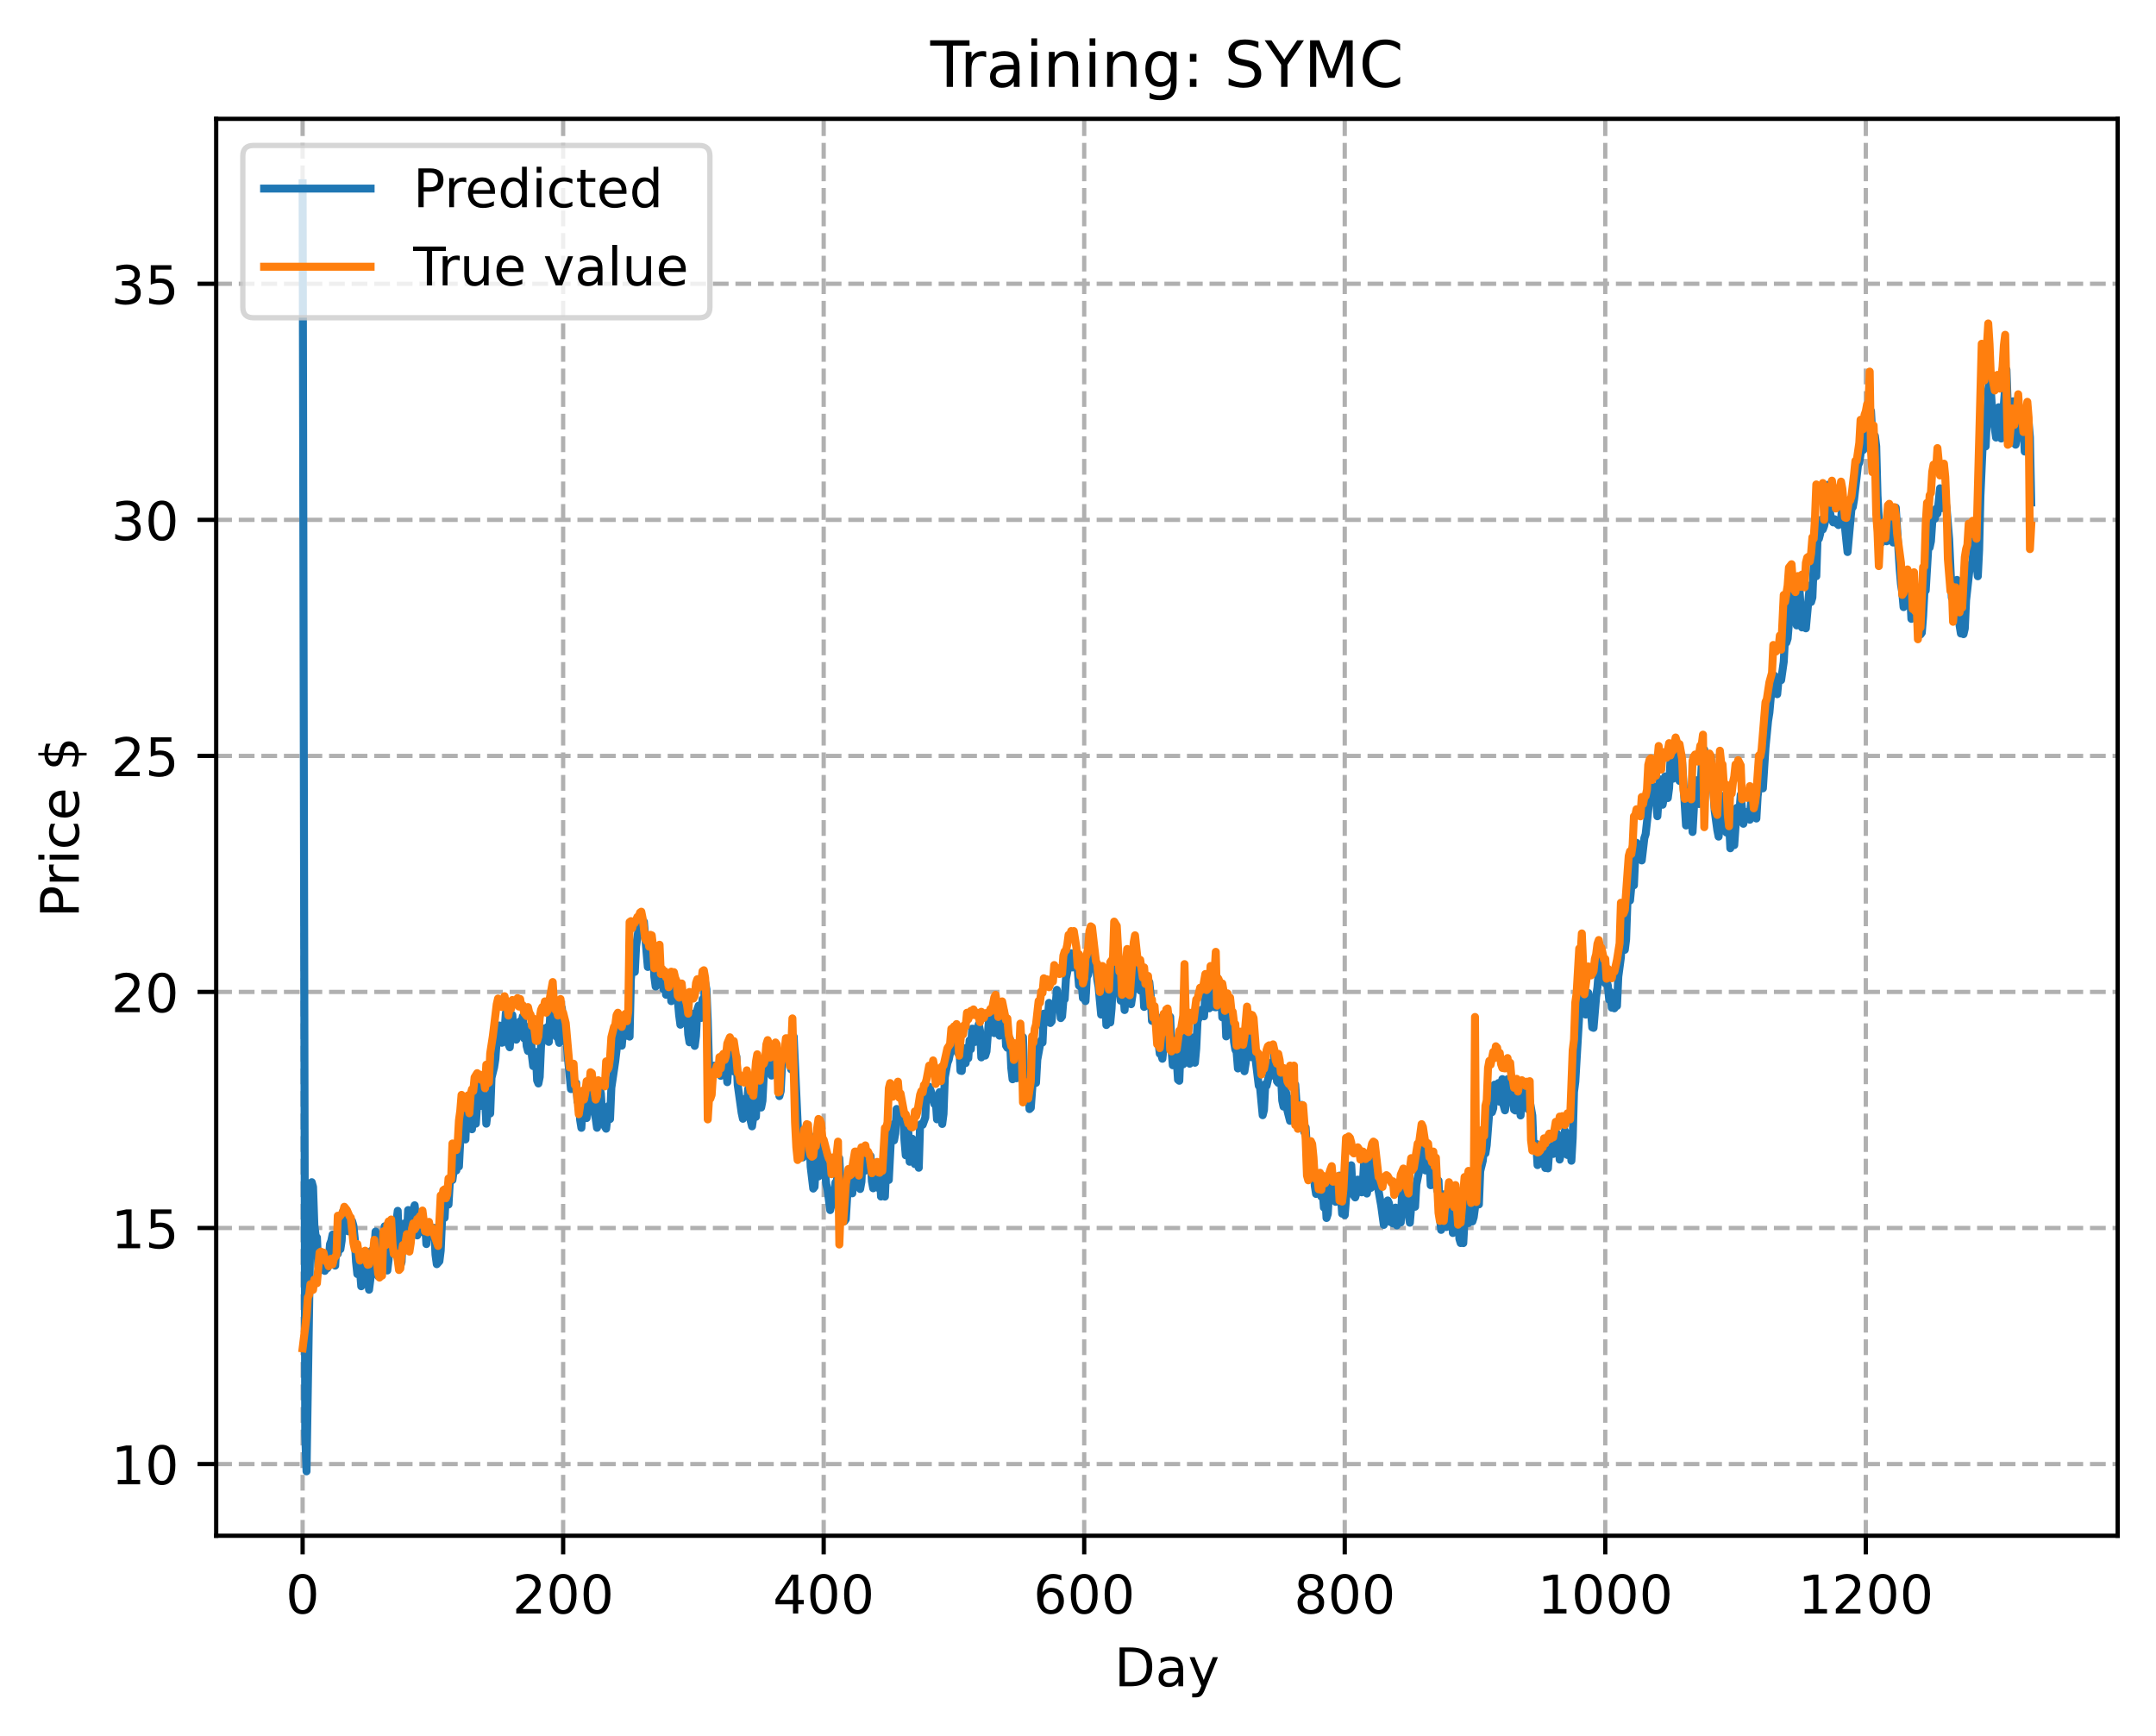 <?xml version="1.0" encoding="utf-8" standalone="no"?>
<!DOCTYPE svg PUBLIC "-//W3C//DTD SVG 1.1//EN"
  "http://www.w3.org/Graphics/SVG/1.1/DTD/svg11.dtd">
<!-- Created with matplotlib (https://matplotlib.org/) -->
<svg height="325.986pt" version="1.1" viewBox="0 0 404.923 325.986" width="404.923pt" xmlns="http://www.w3.org/2000/svg" xmlns:xlink="http://www.w3.org/1999/xlink">
 <defs>
  <style type="text/css">
*{stroke-linecap:butt;stroke-linejoin:round;}
  </style>
 </defs>
 <g id="figure_1">
  <g id="patch_1">
   <path d="M 0 325.986 
L 404.923 325.986 
L 404.923 0 
L 0 0 
z
" style="fill:#ffffff;"/>
  </g>
  <g id="axes_1">
   <g id="patch_2">
    <path d="M 40.603 288.43 
L 397.723 288.43 
L 397.723 22.318 
L 40.603 22.318 
z
" style="fill:#ffffff;"/>
   </g>
   <g id="matplotlib.axis_1">
    <g id="xtick_1">
     <g id="line2d_1">
      <path clip-path="url(#pcd4c559a18)" d="M 56.836 288.43 
L 56.836 22.318 
" style="fill:none;stroke:#b0b0b0;stroke-dasharray:2.96,1.28;stroke-dashoffset:0;stroke-width:0.8;"/>
     </g>
     <g id="line2d_2">
      <defs>
       <path d="M 0 0 
L 0 3.5 
" id="ma7531dd90c" style="stroke:#000000;stroke-width:0.8;"/>
      </defs>
      <g>
       <use style="stroke:#000000;stroke-width:0.8;" x="56.836" xlink:href="#ma7531dd90c" y="288.43"/>
      </g>
     </g>
     <g id="text_1">
      <!-- 0 -->
      <defs>
       <path d="M 31.781 66.406 
Q 24.172 66.406 20.328 58.906 
Q 16.5 51.422 16.5 36.375 
Q 16.5 21.391 20.328 13.891 
Q 24.172 6.391 31.781 6.391 
Q 39.453 6.391 43.281 13.891 
Q 47.125 21.391 47.125 36.375 
Q 47.125 51.422 43.281 58.906 
Q 39.453 66.406 31.781 66.406 
z
M 31.781 74.219 
Q 44.047 74.219 50.516 64.516 
Q 56.984 54.828 56.984 36.375 
Q 56.984 17.969 50.516 8.266 
Q 44.047 -1.422 31.781 -1.422 
Q 19.531 -1.422 13.062 8.266 
Q 6.594 17.969 6.594 36.375 
Q 6.594 54.828 13.062 64.516 
Q 19.531 74.219 31.781 74.219 
z
" id="DejaVuSans-48"/>
      </defs>
      <g transform="translate(53.655 303.029)scale(0.1 -0.1)">
       <use xlink:href="#DejaVuSans-48"/>
      </g>
     </g>
    </g>
    <g id="xtick_2">
     <g id="line2d_3">
      <path clip-path="url(#pcd4c559a18)" d="M 105.766 288.43 
L 105.766 22.318 
" style="fill:none;stroke:#b0b0b0;stroke-dasharray:2.96,1.28;stroke-dashoffset:0;stroke-width:0.8;"/>
     </g>
     <g id="line2d_4">
      <g>
       <use style="stroke:#000000;stroke-width:0.8;" x="105.766" xlink:href="#ma7531dd90c" y="288.43"/>
      </g>
     </g>
     <g id="text_2">
      <!-- 200 -->
      <defs>
       <path d="M 19.188 8.297 
L 53.609 8.297 
L 53.609 0 
L 7.328 0 
L 7.328 8.297 
Q 12.938 14.109 22.625 23.891 
Q 32.328 33.688 34.812 36.531 
Q 39.547 41.844 41.422 45.531 
Q 43.312 49.219 43.312 52.781 
Q 43.312 58.594 39.234 62.25 
Q 35.156 65.922 28.609 65.922 
Q 23.969 65.922 18.812 64.312 
Q 13.672 62.703 7.812 59.422 
L 7.812 69.391 
Q 13.766 71.781 18.938 73 
Q 24.125 74.219 28.422 74.219 
Q 39.75 74.219 46.484 68.547 
Q 53.219 62.891 53.219 53.422 
Q 53.219 48.922 51.531 44.891 
Q 49.859 40.875 45.406 35.406 
Q 44.188 33.984 37.641 27.219 
Q 31.109 20.453 19.188 8.297 
z
" id="DejaVuSans-50"/>
      </defs>
      <g transform="translate(96.223 303.029)scale(0.1 -0.1)">
       <use xlink:href="#DejaVuSans-50"/>
       <use x="63.623" xlink:href="#DejaVuSans-48"/>
       <use x="127.246" xlink:href="#DejaVuSans-48"/>
      </g>
     </g>
    </g>
    <g id="xtick_3">
     <g id="line2d_5">
      <path clip-path="url(#pcd4c559a18)" d="M 154.697 288.43 
L 154.697 22.318 
" style="fill:none;stroke:#b0b0b0;stroke-dasharray:2.96,1.28;stroke-dashoffset:0;stroke-width:0.8;"/>
     </g>
     <g id="line2d_6">
      <g>
       <use style="stroke:#000000;stroke-width:0.8;" x="154.697" xlink:href="#ma7531dd90c" y="288.43"/>
      </g>
     </g>
     <g id="text_3">
      <!-- 400 -->
      <defs>
       <path d="M 37.797 64.312 
L 12.891 25.391 
L 37.797 25.391 
z
M 35.203 72.906 
L 47.609 72.906 
L 47.609 25.391 
L 58.016 25.391 
L 58.016 17.188 
L 47.609 17.188 
L 47.609 0 
L 37.797 0 
L 37.797 17.188 
L 4.891 17.188 
L 4.891 26.703 
z
" id="DejaVuSans-52"/>
      </defs>
      <g transform="translate(145.153 303.029)scale(0.1 -0.1)">
       <use xlink:href="#DejaVuSans-52"/>
       <use x="63.623" xlink:href="#DejaVuSans-48"/>
       <use x="127.246" xlink:href="#DejaVuSans-48"/>
      </g>
     </g>
    </g>
    <g id="xtick_4">
     <g id="line2d_7">
      <path clip-path="url(#pcd4c559a18)" d="M 203.628 288.43 
L 203.628 22.318 
" style="fill:none;stroke:#b0b0b0;stroke-dasharray:2.96,1.28;stroke-dashoffset:0;stroke-width:0.8;"/>
     </g>
     <g id="line2d_8">
      <g>
       <use style="stroke:#000000;stroke-width:0.8;" x="203.628" xlink:href="#ma7531dd90c" y="288.43"/>
      </g>
     </g>
     <g id="text_4">
      <!-- 600 -->
      <defs>
       <path d="M 33.016 40.375 
Q 26.375 40.375 22.484 35.828 
Q 18.609 31.297 18.609 23.391 
Q 18.609 15.531 22.484 10.953 
Q 26.375 6.391 33.016 6.391 
Q 39.656 6.391 43.531 10.953 
Q 47.406 15.531 47.406 23.391 
Q 47.406 31.297 43.531 35.828 
Q 39.656 40.375 33.016 40.375 
z
M 52.594 71.297 
L 52.594 62.312 
Q 48.875 64.062 45.094 64.984 
Q 41.312 65.922 37.594 65.922 
Q 27.828 65.922 22.672 59.328 
Q 17.531 52.734 16.797 39.406 
Q 19.672 43.656 24.016 45.922 
Q 28.375 48.188 33.594 48.188 
Q 44.578 48.188 50.953 41.516 
Q 57.328 34.859 57.328 23.391 
Q 57.328 12.156 50.688 5.359 
Q 44.047 -1.422 33.016 -1.422 
Q 20.359 -1.422 13.672 8.266 
Q 6.984 17.969 6.984 36.375 
Q 6.984 53.656 15.188 63.938 
Q 23.391 74.219 37.203 74.219 
Q 40.922 74.219 44.703 73.484 
Q 48.484 72.75 52.594 71.297 
z
" id="DejaVuSans-54"/>
      </defs>
      <g transform="translate(194.084 303.029)scale(0.1 -0.1)">
       <use xlink:href="#DejaVuSans-54"/>
       <use x="63.623" xlink:href="#DejaVuSans-48"/>
       <use x="127.246" xlink:href="#DejaVuSans-48"/>
      </g>
     </g>
    </g>
    <g id="xtick_5">
     <g id="line2d_9">
      <path clip-path="url(#pcd4c559a18)" d="M 252.558 288.43 
L 252.558 22.318 
" style="fill:none;stroke:#b0b0b0;stroke-dasharray:2.96,1.28;stroke-dashoffset:0;stroke-width:0.8;"/>
     </g>
     <g id="line2d_10">
      <g>
       <use style="stroke:#000000;stroke-width:0.8;" x="252.558" xlink:href="#ma7531dd90c" y="288.43"/>
      </g>
     </g>
     <g id="text_5">
      <!-- 800 -->
      <defs>
       <path d="M 31.781 34.625 
Q 24.75 34.625 20.719 30.859 
Q 16.703 27.094 16.703 20.516 
Q 16.703 13.922 20.719 10.156 
Q 24.75 6.391 31.781 6.391 
Q 38.812 6.391 42.859 10.172 
Q 46.922 13.969 46.922 20.516 
Q 46.922 27.094 42.891 30.859 
Q 38.875 34.625 31.781 34.625 
z
M 21.922 38.812 
Q 15.578 40.375 12.031 44.719 
Q 8.5 49.078 8.5 55.328 
Q 8.5 64.062 14.719 69.141 
Q 20.953 74.219 31.781 74.219 
Q 42.672 74.219 48.875 69.141 
Q 55.078 64.062 55.078 55.328 
Q 55.078 49.078 51.531 44.719 
Q 48 40.375 41.703 38.812 
Q 48.828 37.156 52.797 32.312 
Q 56.781 27.484 56.781 20.516 
Q 56.781 9.906 50.312 4.234 
Q 43.844 -1.422 31.781 -1.422 
Q 19.734 -1.422 13.25 4.234 
Q 6.781 9.906 6.781 20.516 
Q 6.781 27.484 10.781 32.312 
Q 14.797 37.156 21.922 38.812 
z
M 18.312 54.391 
Q 18.312 48.734 21.844 45.562 
Q 25.391 42.391 31.781 42.391 
Q 38.141 42.391 41.719 45.562 
Q 45.312 48.734 45.312 54.391 
Q 45.312 60.062 41.719 63.234 
Q 38.141 66.406 31.781 66.406 
Q 25.391 66.406 21.844 63.234 
Q 18.312 60.062 18.312 54.391 
z
" id="DejaVuSans-56"/>
      </defs>
      <g transform="translate(243.015 303.029)scale(0.1 -0.1)">
       <use xlink:href="#DejaVuSans-56"/>
       <use x="63.623" xlink:href="#DejaVuSans-48"/>
       <use x="127.246" xlink:href="#DejaVuSans-48"/>
      </g>
     </g>
    </g>
    <g id="xtick_6">
     <g id="line2d_11">
      <path clip-path="url(#pcd4c559a18)" d="M 301.489 288.43 
L 301.489 22.318 
" style="fill:none;stroke:#b0b0b0;stroke-dasharray:2.96,1.28;stroke-dashoffset:0;stroke-width:0.8;"/>
     </g>
     <g id="line2d_12">
      <g>
       <use style="stroke:#000000;stroke-width:0.8;" x="301.489" xlink:href="#ma7531dd90c" y="288.43"/>
      </g>
     </g>
     <g id="text_6">
      <!-- 1000 -->
      <defs>
       <path d="M 12.406 8.297 
L 28.516 8.297 
L 28.516 63.922 
L 10.984 60.406 
L 10.984 69.391 
L 28.422 72.906 
L 38.281 72.906 
L 38.281 8.297 
L 54.391 8.297 
L 54.391 0 
L 12.406 0 
z
" id="DejaVuSans-49"/>
      </defs>
      <g transform="translate(288.764 303.029)scale(0.1 -0.1)">
       <use xlink:href="#DejaVuSans-49"/>
       <use x="63.623" xlink:href="#DejaVuSans-48"/>
       <use x="127.246" xlink:href="#DejaVuSans-48"/>
       <use x="190.869" xlink:href="#DejaVuSans-48"/>
      </g>
     </g>
    </g>
    <g id="xtick_7">
     <g id="line2d_13">
      <path clip-path="url(#pcd4c559a18)" d="M 350.419 288.43 
L 350.419 22.318 
" style="fill:none;stroke:#b0b0b0;stroke-dasharray:2.96,1.28;stroke-dashoffset:0;stroke-width:0.8;"/>
     </g>
     <g id="line2d_14">
      <g>
       <use style="stroke:#000000;stroke-width:0.8;" x="350.419" xlink:href="#ma7531dd90c" y="288.43"/>
      </g>
     </g>
     <g id="text_7">
      <!-- 1200 -->
      <g transform="translate(337.694 303.029)scale(0.1 -0.1)">
       <use xlink:href="#DejaVuSans-49"/>
       <use x="63.623" xlink:href="#DejaVuSans-50"/>
       <use x="127.246" xlink:href="#DejaVuSans-48"/>
       <use x="190.869" xlink:href="#DejaVuSans-48"/>
      </g>
     </g>
    </g>
    <g id="text_8">
     <!-- Day -->
     <defs>
      <path d="M 19.672 64.797 
L 19.672 8.109 
L 31.594 8.109 
Q 46.688 8.109 53.688 14.938 
Q 60.688 21.781 60.688 36.531 
Q 60.688 51.172 53.688 57.984 
Q 46.688 64.797 31.594 64.797 
z
M 9.812 72.906 
L 30.078 72.906 
Q 51.266 72.906 61.172 64.094 
Q 71.094 55.281 71.094 36.531 
Q 71.094 17.672 61.125 8.828 
Q 51.172 0 30.078 0 
L 9.812 0 
z
" id="DejaVuSans-68"/>
      <path d="M 34.281 27.484 
Q 23.391 27.484 19.188 25 
Q 14.984 22.516 14.984 16.5 
Q 14.984 11.719 18.141 8.906 
Q 21.297 6.109 26.703 6.109 
Q 34.188 6.109 38.703 11.406 
Q 43.219 16.703 43.219 25.484 
L 43.219 27.484 
z
M 52.203 31.203 
L 52.203 0 
L 43.219 0 
L 43.219 8.297 
Q 40.141 3.328 35.547 0.953 
Q 30.953 -1.422 24.312 -1.422 
Q 15.922 -1.422 10.953 3.297 
Q 6 8.016 6 15.922 
Q 6 25.141 12.172 29.828 
Q 18.359 34.516 30.609 34.516 
L 43.219 34.516 
L 43.219 35.406 
Q 43.219 41.609 39.141 45 
Q 35.062 48.391 27.688 48.391 
Q 23 48.391 18.547 47.266 
Q 14.109 46.141 10.016 43.891 
L 10.016 52.203 
Q 14.938 54.109 19.578 55.047 
Q 24.219 56 28.609 56 
Q 40.484 56 46.344 49.844 
Q 52.203 43.703 52.203 31.203 
z
" id="DejaVuSans-97"/>
      <path d="M 32.172 -5.078 
Q 28.375 -14.844 24.75 -17.812 
Q 21.141 -20.797 15.094 -20.797 
L 7.906 -20.797 
L 7.906 -13.281 
L 13.188 -13.281 
Q 16.891 -13.281 18.938 -11.516 
Q 21 -9.766 23.484 -3.219 
L 25.094 0.875 
L 2.984 54.688 
L 12.5 54.688 
L 29.594 11.922 
L 46.688 54.688 
L 56.203 54.688 
z
" id="DejaVuSans-121"/>
     </defs>
     <g transform="translate(209.29 316.707)scale(0.1 -0.1)">
      <use xlink:href="#DejaVuSans-68"/>
      <use x="77.002" xlink:href="#DejaVuSans-97"/>
      <use x="138.281" xlink:href="#DejaVuSans-121"/>
     </g>
    </g>
   </g>
   <g id="matplotlib.axis_2">
    <g id="ytick_1">
     <g id="line2d_15">
      <path clip-path="url(#pcd4c559a18)" d="M 40.603 274.97 
L 397.723 274.97 
" style="fill:none;stroke:#b0b0b0;stroke-dasharray:2.96,1.28;stroke-dashoffset:0;stroke-width:0.8;"/>
     </g>
     <g id="line2d_16">
      <defs>
       <path d="M 0 0 
L -3.5 0 
" id="m4fd6c5f845" style="stroke:#000000;stroke-width:0.8;"/>
      </defs>
      <g>
       <use style="stroke:#000000;stroke-width:0.8;" x="40.603" xlink:href="#m4fd6c5f845" y="274.97"/>
      </g>
     </g>
     <g id="text_9">
      <!-- 10 -->
      <g transform="translate(20.878 278.769)scale(0.1 -0.1)">
       <use xlink:href="#DejaVuSans-49"/>
       <use x="63.623" xlink:href="#DejaVuSans-48"/>
      </g>
     </g>
    </g>
    <g id="ytick_2">
     <g id="line2d_17">
      <path clip-path="url(#pcd4c559a18)" d="M 40.603 230.636 
L 397.723 230.636 
" style="fill:none;stroke:#b0b0b0;stroke-dasharray:2.96,1.28;stroke-dashoffset:0;stroke-width:0.8;"/>
     </g>
     <g id="line2d_18">
      <g>
       <use style="stroke:#000000;stroke-width:0.8;" x="40.603" xlink:href="#m4fd6c5f845" y="230.636"/>
      </g>
     </g>
     <g id="text_10">
      <!-- 15 -->
      <defs>
       <path d="M 10.797 72.906 
L 49.516 72.906 
L 49.516 64.594 
L 19.828 64.594 
L 19.828 46.734 
Q 21.969 47.469 24.109 47.828 
Q 26.266 48.188 28.422 48.188 
Q 40.625 48.188 47.75 41.5 
Q 54.891 34.812 54.891 23.391 
Q 54.891 11.625 47.562 5.094 
Q 40.234 -1.422 26.906 -1.422 
Q 22.312 -1.422 17.547 -0.641 
Q 12.797 0.141 7.719 1.703 
L 7.719 11.625 
Q 12.109 9.234 16.797 8.062 
Q 21.484 6.891 26.703 6.891 
Q 35.156 6.891 40.078 11.328 
Q 45.016 15.766 45.016 23.391 
Q 45.016 31 40.078 35.438 
Q 35.156 39.891 26.703 39.891 
Q 22.75 39.891 18.812 39.016 
Q 14.891 38.141 10.797 36.281 
z
" id="DejaVuSans-53"/>
      </defs>
      <g transform="translate(20.878 234.435)scale(0.1 -0.1)">
       <use xlink:href="#DejaVuSans-49"/>
       <use x="63.623" xlink:href="#DejaVuSans-53"/>
      </g>
     </g>
    </g>
    <g id="ytick_3">
     <g id="line2d_19">
      <path clip-path="url(#pcd4c559a18)" d="M 40.603 186.302 
L 397.723 186.302 
" style="fill:none;stroke:#b0b0b0;stroke-dasharray:2.96,1.28;stroke-dashoffset:0;stroke-width:0.8;"/>
     </g>
     <g id="line2d_20">
      <g>
       <use style="stroke:#000000;stroke-width:0.8;" x="40.603" xlink:href="#m4fd6c5f845" y="186.302"/>
      </g>
     </g>
     <g id="text_11">
      <!-- 20 -->
      <g transform="translate(20.878 190.101)scale(0.1 -0.1)">
       <use xlink:href="#DejaVuSans-50"/>
       <use x="63.623" xlink:href="#DejaVuSans-48"/>
      </g>
     </g>
    </g>
    <g id="ytick_4">
     <g id="line2d_21">
      <path clip-path="url(#pcd4c559a18)" d="M 40.603 141.968 
L 397.723 141.968 
" style="fill:none;stroke:#b0b0b0;stroke-dasharray:2.96,1.28;stroke-dashoffset:0;stroke-width:0.8;"/>
     </g>
     <g id="line2d_22">
      <g>
       <use style="stroke:#000000;stroke-width:0.8;" x="40.603" xlink:href="#m4fd6c5f845" y="141.968"/>
      </g>
     </g>
     <g id="text_12">
      <!-- 25 -->
      <g transform="translate(20.878 145.767)scale(0.1 -0.1)">
       <use xlink:href="#DejaVuSans-50"/>
       <use x="63.623" xlink:href="#DejaVuSans-53"/>
      </g>
     </g>
    </g>
    <g id="ytick_5">
     <g id="line2d_23">
      <path clip-path="url(#pcd4c559a18)" d="M 40.603 97.633 
L 397.723 97.633 
" style="fill:none;stroke:#b0b0b0;stroke-dasharray:2.96,1.28;stroke-dashoffset:0;stroke-width:0.8;"/>
     </g>
     <g id="line2d_24">
      <g>
       <use style="stroke:#000000;stroke-width:0.8;" x="40.603" xlink:href="#m4fd6c5f845" y="97.633"/>
      </g>
     </g>
     <g id="text_13">
      <!-- 30 -->
      <defs>
       <path d="M 40.578 39.312 
Q 47.656 37.797 51.625 33 
Q 55.609 28.219 55.609 21.188 
Q 55.609 10.406 48.188 4.484 
Q 40.766 -1.422 27.094 -1.422 
Q 22.516 -1.422 17.656 -0.516 
Q 12.797 0.391 7.625 2.203 
L 7.625 11.719 
Q 11.719 9.328 16.594 8.109 
Q 21.484 6.891 26.812 6.891 
Q 36.078 6.891 40.938 10.547 
Q 45.797 14.203 45.797 21.188 
Q 45.797 27.641 41.281 31.266 
Q 36.766 34.906 28.719 34.906 
L 20.219 34.906 
L 20.219 43.016 
L 29.109 43.016 
Q 36.375 43.016 40.234 45.922 
Q 44.094 48.828 44.094 54.297 
Q 44.094 59.906 40.109 62.906 
Q 36.141 65.922 28.719 65.922 
Q 24.656 65.922 20.016 65.031 
Q 15.375 64.156 9.812 62.312 
L 9.812 71.094 
Q 15.438 72.656 20.344 73.438 
Q 25.25 74.219 29.594 74.219 
Q 40.828 74.219 47.359 69.109 
Q 53.906 64.016 53.906 55.328 
Q 53.906 49.266 50.438 45.094 
Q 46.969 40.922 40.578 39.312 
z
" id="DejaVuSans-51"/>
      </defs>
      <g transform="translate(20.878 101.433)scale(0.1 -0.1)">
       <use xlink:href="#DejaVuSans-51"/>
       <use x="63.623" xlink:href="#DejaVuSans-48"/>
      </g>
     </g>
    </g>
    <g id="ytick_6">
     <g id="line2d_25">
      <path clip-path="url(#pcd4c559a18)" d="M 40.603 53.299 
L 397.723 53.299 
" style="fill:none;stroke:#b0b0b0;stroke-dasharray:2.96,1.28;stroke-dashoffset:0;stroke-width:0.8;"/>
     </g>
     <g id="line2d_26">
      <g>
       <use style="stroke:#000000;stroke-width:0.8;" x="40.603" xlink:href="#m4fd6c5f845" y="53.299"/>
      </g>
     </g>
     <g id="text_14">
      <!-- 35 -->
      <g transform="translate(20.878 57.099)scale(0.1 -0.1)">
       <use xlink:href="#DejaVuSans-51"/>
       <use x="63.623" xlink:href="#DejaVuSans-53"/>
      </g>
     </g>
    </g>
    <g id="text_15">
     <!-- Price $ -->
     <defs>
      <path d="M 19.672 64.797 
L 19.672 37.406 
L 32.078 37.406 
Q 38.969 37.406 42.719 40.969 
Q 46.484 44.531 46.484 51.125 
Q 46.484 57.672 42.719 61.234 
Q 38.969 64.797 32.078 64.797 
z
M 9.812 72.906 
L 32.078 72.906 
Q 44.344 72.906 50.609 67.359 
Q 56.891 61.812 56.891 51.125 
Q 56.891 40.328 50.609 34.812 
Q 44.344 29.297 32.078 29.297 
L 19.672 29.297 
L 19.672 0 
L 9.812 0 
z
" id="DejaVuSans-80"/>
      <path d="M 41.109 46.297 
Q 39.594 47.172 37.812 47.578 
Q 36.031 48 33.891 48 
Q 26.266 48 22.188 43.047 
Q 18.109 38.094 18.109 28.812 
L 18.109 0 
L 9.078 0 
L 9.078 54.688 
L 18.109 54.688 
L 18.109 46.188 
Q 20.953 51.172 25.484 53.578 
Q 30.031 56 36.531 56 
Q 37.453 56 38.578 55.875 
Q 39.703 55.766 41.062 55.516 
z
" id="DejaVuSans-114"/>
      <path d="M 9.422 54.688 
L 18.406 54.688 
L 18.406 0 
L 9.422 0 
z
M 9.422 75.984 
L 18.406 75.984 
L 18.406 64.594 
L 9.422 64.594 
z
" id="DejaVuSans-105"/>
      <path d="M 48.781 52.594 
L 48.781 44.188 
Q 44.969 46.297 41.141 47.344 
Q 37.312 48.391 33.406 48.391 
Q 24.656 48.391 19.812 42.844 
Q 14.984 37.312 14.984 27.297 
Q 14.984 17.281 19.812 11.734 
Q 24.656 6.203 33.406 6.203 
Q 37.312 6.203 41.141 7.25 
Q 44.969 8.297 48.781 10.406 
L 48.781 2.094 
Q 45.016 0.344 40.984 -0.531 
Q 36.969 -1.422 32.422 -1.422 
Q 20.062 -1.422 12.781 6.344 
Q 5.516 14.109 5.516 27.297 
Q 5.516 40.672 12.859 48.328 
Q 20.219 56 33.016 56 
Q 37.156 56 41.109 55.141 
Q 45.062 54.297 48.781 52.594 
z
" id="DejaVuSans-99"/>
      <path d="M 56.203 29.594 
L 56.203 25.203 
L 14.891 25.203 
Q 15.484 15.922 20.484 11.062 
Q 25.484 6.203 34.422 6.203 
Q 39.594 6.203 44.453 7.469 
Q 49.312 8.734 54.109 11.281 
L 54.109 2.781 
Q 49.266 0.734 44.188 -0.344 
Q 39.109 -1.422 33.891 -1.422 
Q 20.797 -1.422 13.156 6.188 
Q 5.516 13.812 5.516 26.812 
Q 5.516 40.234 12.766 48.109 
Q 20.016 56 32.328 56 
Q 43.359 56 49.781 48.891 
Q 56.203 41.797 56.203 29.594 
z
M 47.219 32.234 
Q 47.125 39.594 43.094 43.984 
Q 39.062 48.391 32.422 48.391 
Q 24.906 48.391 20.391 44.141 
Q 15.875 39.891 15.188 32.172 
z
" id="DejaVuSans-101"/>
      <path id="DejaVuSans-32"/>
      <path d="M 33.797 -14.703 
L 28.906 -14.703 
L 28.859 0 
Q 23.734 0.094 18.609 1.188 
Q 13.484 2.297 8.297 4.5 
L 8.297 13.281 
Q 13.281 10.156 18.375 8.562 
Q 23.484 6.984 28.906 6.938 
L 28.906 29.203 
Q 18.109 30.953 13.203 35.156 
Q 8.297 39.359 8.297 46.688 
Q 8.297 54.641 13.625 59.219 
Q 18.953 63.812 28.906 64.5 
L 28.906 75.984 
L 33.797 75.984 
L 33.797 64.656 
Q 38.328 64.453 42.578 63.688 
Q 46.828 62.938 50.875 61.625 
L 50.875 53.078 
Q 46.828 55.125 42.547 56.25 
Q 38.281 57.375 33.797 57.562 
L 33.797 36.719 
Q 44.875 35.016 50.094 30.609 
Q 55.328 26.219 55.328 18.609 
Q 55.328 10.359 49.781 5.594 
Q 44.234 0.828 33.797 0.094 
z
M 28.906 37.594 
L 28.906 57.625 
Q 23.25 56.984 20.266 54.391 
Q 17.281 51.812 17.281 47.516 
Q 17.281 43.312 20.031 40.969 
Q 22.797 38.625 28.906 37.594 
z
M 33.797 28.219 
L 33.797 7.078 
Q 39.984 7.906 43.141 10.594 
Q 46.297 13.281 46.297 17.672 
Q 46.297 21.969 43.281 24.5 
Q 40.281 27.047 33.797 28.219 
z
" id="DejaVuSans-36"/>
     </defs>
     <g transform="translate(14.798 172.342)rotate(-90)scale(0.1 -0.1)">
      <use xlink:href="#DejaVuSans-80"/>
      <use x="58.553" xlink:href="#DejaVuSans-114"/>
      <use x="99.666" xlink:href="#DejaVuSans-105"/>
      <use x="127.449" xlink:href="#DejaVuSans-99"/>
      <use x="182.43" xlink:href="#DejaVuSans-101"/>
      <use x="243.953" xlink:href="#DejaVuSans-32"/>
      <use x="275.74" xlink:href="#DejaVuSans-36"/>
     </g>
    </g>
   </g>
   <g id="line2d_27">
    <path clip-path="url(#pcd4c559a18)" d="M 56.836 34.414 
L 57.325 269.44 
L 57.57 276.334 
L 58.304 229.915 
L 58.548 222.031 
L 58.793 222.922 
L 59.038 230.054 
L 59.282 232.11 
L 59.527 232.414 
L 59.772 237.904 
L 60.016 238.639 
L 60.261 236.244 
L 60.506 236.694 
L 60.995 238.687 
L 61.24 236.162 
L 61.484 238.189 
L 61.729 236.953 
L 61.974 233.69 
L 62.218 233.063 
L 62.463 231.871 
L 62.708 235.782 
L 62.952 237.704 
L 63.197 233.695 
L 63.441 235.487 
L 63.686 233.441 
L 63.931 234.616 
L 64.175 232.988 
L 64.42 227.52 
L 64.909 230.032 
L 65.154 230.252 
L 65.399 231.254 
L 65.888 229.563 
L 66.133 229.344 
L 66.377 230.2 
L 66.622 232.592 
L 66.867 236.968 
L 67.111 239.286 
L 67.356 235.33 
L 67.845 241.578 
L 68.09 238.394 
L 68.335 238.944 
L 68.579 240.646 
L 68.824 236.599 
L 69.313 242.228 
L 69.558 240.293 
L 69.802 234.873 
L 70.047 237.357 
L 70.292 234.94 
L 70.536 231.303 
L 71.026 239.683 
L 71.27 239.783 
L 71.515 237.811 
L 71.76 237.528 
L 72.004 237.637 
L 72.249 230.318 
L 72.494 232.655 
L 72.738 238.619 
L 72.983 236.58 
L 73.228 230.485 
L 73.472 230.757 
L 73.717 229.871 
L 73.962 229.59 
L 74.206 231.516 
L 74.696 227.409 
L 74.94 234.14 
L 75.185 237.786 
L 75.429 236.987 
L 75.674 231.19 
L 75.919 229.783 
L 76.163 230.671 
L 76.408 232.532 
L 76.653 227.263 
L 76.897 227.969 
L 77.142 232.372 
L 77.387 231.999 
L 77.631 227.131 
L 77.876 226.367 
L 78.121 228.573 
L 78.365 232.026 
L 78.61 229.798 
L 78.855 229.877 
L 79.099 231.188 
L 79.344 231.194 
L 79.589 231.5 
L 79.833 229.554 
L 80.078 233.652 
L 80.323 230.032 
L 80.567 229.743 
L 80.812 232.234 
L 81.056 231.329 
L 81.301 232.196 
L 81.546 230.607 
L 81.79 235.65 
L 82.035 237.433 
L 82.524 236.873 
L 82.769 234.881 
L 83.014 229.241 
L 83.258 227.919 
L 83.503 228.713 
L 83.748 224.278 
L 83.992 224.361 
L 84.237 226.229 
L 84.482 221.844 
L 84.971 221.627 
L 85.216 219.813 
L 85.46 215.829 
L 85.705 219.835 
L 85.95 217.271 
L 86.194 219.089 
L 86.439 214.262 
L 86.684 211.89 
L 86.928 211.718 
L 87.173 212.638 
L 87.417 214.007 
L 87.662 207.486 
L 87.907 208.501 
L 88.151 210.914 
L 88.396 209.406 
L 88.641 212.093 
L 88.885 208.603 
L 89.375 211.045 
L 89.864 203.363 
L 90.109 203.264 
L 90.353 207.704 
L 90.598 204.424 
L 90.843 207.063 
L 91.087 205.769 
L 91.332 211.046 
L 91.821 206.876 
L 92.066 209.123 
L 92.311 202.409 
L 92.8 200.45 
L 93.044 198.88 
L 93.289 195.337 
L 93.778 192.602 
L 94.023 193.143 
L 94.268 195.847 
L 94.512 195.152 
L 94.757 193.774 
L 95.002 190.236 
L 95.246 192.052 
L 95.491 196.115 
L 95.736 196.695 
L 96.225 190.622 
L 96.47 194.212 
L 96.714 192.627 
L 96.959 195.268 
L 97.204 193.029 
L 97.448 193.657 
L 97.693 191.795 
L 97.938 192.894 
L 98.182 190.894 
L 98.427 195.021 
L 98.672 193.223 
L 98.916 196.459 
L 99.161 197.39 
L 99.65 192.571 
L 99.895 198.233 
L 100.139 200.228 
L 100.384 199.257 
L 100.629 197.57 
L 100.873 202.914 
L 101.118 203.493 
L 101.363 202.269 
L 101.607 196.49 
L 102.097 193.217 
L 102.341 193.137 
L 102.586 194.795 
L 102.831 192.867 
L 103.075 195.684 
L 103.32 190.938 
L 104.054 188.256 
L 104.299 190.706 
L 104.543 194.733 
L 104.788 194.839 
L 105.032 195.87 
L 105.277 194.028 
L 105.522 189.321 
L 105.766 191.736 
L 106.011 195.529 
L 106.256 193.741 
L 106.745 199.598 
L 107.234 204.539 
L 107.479 204.523 
L 107.724 201.943 
L 107.968 204.232 
L 108.213 203.41 
L 108.458 206.862 
L 108.702 205.67 
L 108.947 210.291 
L 109.192 211.824 
L 109.436 207.55 
L 109.681 207.404 
L 109.926 208.297 
L 110.17 209.993 
L 110.415 205.063 
L 110.66 205.091 
L 110.904 208.548 
L 111.393 203.628 
L 111.638 209.032 
L 111.883 210.052 
L 112.127 211.813 
L 112.372 209.579 
L 112.617 204.127 
L 112.861 205.433 
L 113.106 209.533 
L 113.351 210.235 
L 113.595 211.571 
L 113.84 211.988 
L 114.329 207.685 
L 114.574 210.175 
L 114.819 204.284 
L 115.553 199.302 
L 116.287 193.046 
L 116.531 194.397 
L 116.776 196.396 
L 117.02 193.566 
L 117.265 194.666 
L 117.51 191.199 
L 117.754 191.304 
L 118.244 194.692 
L 118.488 183.892 
L 118.733 181.339 
L 118.978 181.534 
L 119.222 182.538 
L 119.467 177.732 
L 119.956 174.357 
L 120.69 172.937 
L 120.935 173.119 
L 121.669 181.611 
L 121.914 179.151 
L 122.158 178.335 
L 122.403 180.474 
L 122.648 178.54 
L 122.892 183.448 
L 123.137 185.284 
L 123.381 185.013 
L 123.626 179.761 
L 124.115 184.528 
L 124.36 183.152 
L 124.605 185.806 
L 124.849 184.358 
L 125.094 186.827 
L 125.339 183.957 
L 125.583 185.76 
L 125.828 184.845 
L 126.073 188.031 
L 126.317 183.937 
L 126.562 184.376 
L 126.807 186.292 
L 127.051 185.018 
L 127.541 190.598 
L 127.785 192.459 
L 128.03 191.383 
L 128.275 187.412 
L 128.764 191.701 
L 129.008 189.476 
L 129.253 194.223 
L 129.498 195.764 
L 129.987 190.359 
L 130.232 194.842 
L 130.476 196.43 
L 130.721 194.563 
L 130.966 189.608 
L 131.21 188.877 
L 131.455 190.399 
L 131.7 191.184 
L 131.944 187.673 
L 132.189 188.789 
L 132.434 184.474 
L 132.678 185.813 
L 132.923 191.694 
L 133.168 200.468 
L 133.412 201.413 
L 133.657 200.783 
L 133.902 201.05 
L 134.146 200.145 
L 134.391 200.818 
L 134.636 200.761 
L 134.88 200.225 
L 135.369 202.05 
L 135.614 198.685 
L 135.859 201.628 
L 136.103 198.38 
L 136.348 200.241 
L 136.593 203.247 
L 136.837 199.533 
L 137.327 196.066 
L 137.571 197.097 
L 137.816 201.225 
L 138.061 200.112 
L 138.305 198.429 
L 138.55 203.734 
L 139.284 208.983 
L 139.529 210.122 
L 139.773 209.681 
L 140.018 206.347 
L 140.263 209.71 
L 140.507 204.516 
L 140.752 205.406 
L 140.996 210.525 
L 141.241 211.544 
L 141.73 207.977 
L 141.975 209.76 
L 142.22 204.194 
L 142.464 202.449 
L 142.709 203.769 
L 142.954 208.01 
L 143.198 206.761 
L 143.443 202.114 
L 143.688 201.266 
L 143.932 200.931 
L 144.177 198.321 
L 144.422 197.922 
L 144.666 198.098 
L 144.911 202.007 
L 145.156 201.762 
L 145.4 197.07 
L 145.645 198.649 
L 145.89 201.148 
L 146.134 198.712 
L 146.379 205.86 
L 146.624 204.937 
L 146.868 200.174 
L 147.113 198.945 
L 147.602 198.896 
L 147.847 196.038 
L 148.091 195.891 
L 148.336 196.678 
L 148.581 200.839 
L 148.825 199.444 
L 149.07 194.693 
L 149.804 210.847 
L 150.049 214.636 
L 150.538 213.645 
L 150.783 217.38 
L 151.027 214.695 
L 151.272 216.993 
L 151.517 214.857 
L 151.761 216.766 
L 152.006 213.159 
L 152.251 219.126 
L 152.74 223.233 
L 152.984 222.912 
L 153.229 218.224 
L 153.474 219.078 
L 153.718 220.956 
L 153.963 214.287 
L 154.208 213.968 
L 154.452 217.94 
L 154.942 220.179 
L 155.186 222.394 
L 155.431 223.456 
L 155.92 227.274 
L 156.165 226.203 
L 156.41 223.579 
L 156.654 225.528 
L 156.899 222.097 
L 157.144 221.909 
L 157.633 217.545 
L 157.878 222.22 
L 158.122 223.508 
L 158.367 222.519 
L 158.612 229.347 
L 158.856 228.992 
L 159.101 224.898 
L 159.345 223.249 
L 159.835 223.674 
L 160.079 224.121 
L 160.324 220.079 
L 160.569 219.857 
L 160.813 218.882 
L 161.058 218.385 
L 161.303 219.533 
L 161.547 223.309 
L 161.792 221.951 
L 162.037 216.418 
L 162.281 216.769 
L 162.526 219.864 
L 162.771 216.923 
L 163.26 219.768 
L 163.505 217.129 
L 163.749 221.843 
L 163.994 223.177 
L 164.239 222.679 
L 164.483 219.014 
L 164.972 223.135 
L 165.217 219.664 
L 165.462 224.724 
L 165.706 224.283 
L 165.951 221.02 
L 166.196 224.742 
L 166.44 218.953 
L 166.685 217.568 
L 166.93 221.611 
L 167.419 212.039 
L 167.664 211.19 
L 167.908 214.177 
L 168.153 212.905 
L 168.398 208.279 
L 168.642 209.016 
L 169.132 208.722 
L 169.376 210.541 
L 169.621 208.449 
L 169.866 214.114 
L 170.11 216.992 
L 170.355 215.307 
L 170.6 212.668 
L 170.844 218.197 
L 171.089 217.438 
L 171.333 213.863 
L 171.578 217.214 
L 171.823 218.639 
L 172.067 215.294 
L 172.557 219.326 
L 172.801 211.258 
L 173.046 211.088 
L 173.291 211.252 
L 173.78 209.88 
L 174.025 204.288 
L 174.269 204.786 
L 174.514 204.104 
L 175.003 205.419 
L 175.493 207.365 
L 175.737 206.547 
L 175.982 210.228 
L 176.227 208.586 
L 176.471 205.107 
L 176.716 206.249 
L 176.96 211.098 
L 177.205 209.212 
L 177.45 202.284 
L 177.939 199.65 
L 178.184 199.019 
L 178.918 195.498 
L 179.407 196.809 
L 179.652 195.523 
L 179.896 197.76 
L 180.141 195.729 
L 180.386 201.088 
L 180.63 201.146 
L 180.875 196.831 
L 181.364 199.671 
L 181.609 196.76 
L 181.854 198.757 
L 182.098 195.395 
L 182.343 197.059 
L 182.588 193.202 
L 182.832 193.225 
L 183.077 195.705 
L 183.321 193.71 
L 183.566 195.408 
L 183.811 192.38 
L 184.055 193.515 
L 184.3 198.593 
L 184.789 194.758 
L 185.034 198.259 
L 185.279 197.475 
L 185.768 191.173 
L 186.013 192.567 
L 186.257 190.905 
L 186.502 191.762 
L 186.747 194.035 
L 186.991 189.276 
L 187.236 188.174 
L 187.481 189.227 
L 187.725 194.516 
L 187.97 193.851 
L 188.215 189.961 
L 188.459 189.67 
L 188.704 191.438 
L 188.948 196.393 
L 189.193 196.788 
L 189.438 195.497 
L 189.682 195.138 
L 189.927 200.562 
L 190.172 202.702 
L 190.661 199.782 
L 190.906 202.517 
L 191.15 199.066 
L 191.395 199.013 
L 191.64 201.341 
L 192.129 194.79 
L 192.374 203.199 
L 192.618 204.309 
L 192.863 201.073 
L 193.108 202.946 
L 193.352 208.302 
L 193.597 208.063 
L 194.086 201.457 
L 194.331 201.157 
L 194.575 203.378 
L 194.82 199.021 
L 195.309 196.335 
L 195.554 195.412 
L 195.799 195.805 
L 196.043 190.374 
L 196.288 192.082 
L 196.533 190.424 
L 196.777 191.312 
L 197.022 188.351 
L 197.267 192.137 
L 197.511 191.834 
L 197.756 188.78 
L 198.001 188.813 
L 198.245 189.069 
L 198.49 185.906 
L 198.735 189.243 
L 198.979 187.87 
L 199.224 191.214 
L 199.469 190.888 
L 199.713 187.918 
L 199.958 187.674 
L 200.203 183.79 
L 200.936 179.955 
L 201.181 179.031 
L 201.426 181.7 
L 201.67 179.516 
L 201.915 180.655 
L 202.16 179.146 
L 202.649 185.105 
L 202.894 185.308 
L 203.138 184.499 
L 203.383 187.454 
L 203.628 186.63 
L 203.872 188.017 
L 204.117 183.548 
L 204.362 183.083 
L 204.606 181.809 
L 205.096 177.667 
L 205.34 178.091 
L 205.585 179.943 
L 205.83 180.801 
L 206.074 183.944 
L 206.319 185.302 
L 206.808 190.556 
L 207.053 189.943 
L 207.297 185.825 
L 207.542 186.893 
L 207.787 192.515 
L 208.276 187.156 
L 208.521 192.043 
L 208.765 189.436 
L 209.01 184.487 
L 209.255 185.717 
L 209.499 185.419 
L 209.744 181.522 
L 209.989 184.586 
L 210.233 185.911 
L 210.478 187.946 
L 210.723 186.723 
L 210.967 186.107 
L 211.212 189.7 
L 211.457 186.089 
L 211.946 182.893 
L 212.191 184.85 
L 212.435 188.606 
L 212.68 186.946 
L 213.169 180.546 
L 213.414 180.981 
L 213.658 181.862 
L 214.148 186.034 
L 214.392 186.005 
L 214.637 184.216 
L 214.882 189.111 
L 215.371 185.916 
L 215.616 188.842 
L 215.86 184.46 
L 216.105 186.905 
L 216.35 191.727 
L 216.839 190.027 
L 217.084 192.322 
L 217.328 191.023 
L 217.573 195.742 
L 217.818 197.902 
L 218.062 197.914 
L 218.307 198.848 
L 218.796 194.123 
L 219.041 194.391 
L 219.285 196.116 
L 219.53 190.761 
L 219.775 190.988 
L 220.019 197.042 
L 220.264 200.069 
L 220.509 200.002 
L 220.753 196.852 
L 220.998 199.023 
L 221.243 202.786 
L 221.487 202.983 
L 221.732 196.834 
L 221.977 197.259 
L 222.221 199.887 
L 222.711 191.487 
L 222.955 194.645 
L 223.2 199.495 
L 223.445 199.784 
L 223.934 194.85 
L 224.179 198.96 
L 224.423 199.598 
L 224.668 196.942 
L 224.912 191.726 
L 225.402 190.687 
L 225.646 189.654 
L 225.891 189.55 
L 226.136 190.881 
L 226.38 186.498 
L 226.625 185.64 
L 227.114 189.375 
L 227.359 186.384 
L 227.604 185.678 
L 227.848 186.001 
L 228.093 189.147 
L 228.338 189.187 
L 228.582 183.516 
L 228.827 187.339 
L 229.072 187.718 
L 229.316 186.223 
L 229.561 191.075 
L 229.806 190.976 
L 230.05 188.721 
L 230.295 194.654 
L 230.539 194.05 
L 230.784 189.952 
L 231.029 190.971 
L 231.273 192.869 
L 231.518 191.061 
L 231.763 195.675 
L 232.007 197.114 
L 232.252 197.603 
L 232.497 200.674 
L 232.741 199.28 
L 232.986 195.652 
L 233.231 195.679 
L 233.475 196.994 
L 233.72 201.194 
L 233.965 199.591 
L 234.209 194.668 
L 234.454 193.971 
L 234.699 195.029 
L 234.943 198.547 
L 235.433 192.75 
L 235.677 197.861 
L 236.411 203.913 
L 236.656 204.27 
L 237.145 209.451 
L 237.39 208.478 
L 237.634 203.617 
L 237.879 203.927 
L 238.368 201.801 
L 238.613 199.715 
L 238.858 199.538 
L 239.102 202.016 
L 239.347 197.866 
L 239.592 199.074 
L 239.836 203.085 
L 240.081 203.386 
L 240.326 202.658 
L 240.57 201.56 
L 240.815 206.696 
L 241.06 207.835 
L 241.304 204.492 
L 241.549 205.198 
L 241.794 208.599 
L 242.283 210.511 
L 242.772 206.304 
L 243.017 207.943 
L 243.261 203.708 
L 243.506 207.24 
L 243.995 209.749 
L 244.24 211.02 
L 244.485 207.511 
L 244.974 212.65 
L 245.219 211.766 
L 245.708 219.822 
L 245.953 220.27 
L 246.197 219.94 
L 246.442 216.914 
L 246.687 218.573 
L 246.931 222.733 
L 247.176 224.241 
L 247.421 224.117 
L 247.665 221.734 
L 247.91 222.84 
L 248.155 224.736 
L 248.399 223.378 
L 248.644 226.786 
L 248.888 224.226 
L 249.133 228.758 
L 249.378 228.012 
L 249.622 223.393 
L 249.867 222.947 
L 250.112 223.013 
L 250.356 222.719 
L 250.601 223.355 
L 250.846 225.724 
L 251.09 224.06 
L 251.335 225.513 
L 251.58 220.794 
L 252.069 227.945 
L 252.314 224.986 
L 252.558 228.22 
L 253.048 221.92 
L 253.292 221.828 
L 253.537 222.597 
L 253.782 218.852 
L 254.026 223.271 
L 254.271 224.543 
L 254.515 224.894 
L 254.76 224.102 
L 255.005 221.55 
L 255.494 221.751 
L 255.739 223.937 
L 255.983 221.809 
L 256.228 217.689 
L 256.473 219.605 
L 256.717 224.165 
L 256.962 222.83 
L 257.207 220.046 
L 257.451 223.11 
L 257.696 218.524 
L 257.941 217.506 
L 258.185 218.079 
L 258.43 217.866 
L 258.675 222.322 
L 259.409 226.471 
L 259.898 230.052 
L 260.143 229.334 
L 260.387 225.919 
L 260.632 225.458 
L 260.876 225.993 
L 261.121 229.499 
L 261.366 229.576 
L 261.61 229.772 
L 261.855 229.277 
L 262.1 226.807 
L 262.344 230.143 
L 262.589 227.08 
L 262.834 227.315 
L 263.078 229.595 
L 263.323 224.303 
L 263.568 223.779 
L 263.812 222.575 
L 264.057 223.059 
L 264.302 226.684 
L 264.791 229.646 
L 265.28 223.661 
L 265.525 224.135 
L 265.77 226.648 
L 266.014 222.455 
L 266.748 218.818 
L 267.237 215.689 
L 267.482 215.175 
L 267.727 219.826 
L 267.971 219.768 
L 268.216 219.194 
L 268.461 217.813 
L 268.705 222.597 
L 269.195 219.821 
L 269.439 222.592 
L 269.684 221.076 
L 269.929 223.594 
L 270.173 221.742 
L 270.418 228.514 
L 270.663 230.99 
L 270.907 229.362 
L 271.152 224.306 
L 271.397 226.563 
L 271.641 230.453 
L 271.886 226.906 
L 272.131 228.818 
L 272.375 226.543 
L 272.62 227.075 
L 272.864 231.572 
L 273.109 230.895 
L 273.354 228.005 
L 273.843 226.423 
L 274.088 232.672 
L 274.332 233.462 
L 274.577 231.372 
L 274.822 233.477 
L 275.066 228.941 
L 275.311 227.295 
L 275.8 229.716 
L 276.045 224.617 
L 276.29 225.672 
L 276.534 229.401 
L 276.779 228.626 
L 277.024 226.807 
L 277.268 218.056 
L 277.513 224.645 
L 277.758 226.208 
L 278.002 219.971 
L 278.491 217.98 
L 278.736 215.326 
L 278.981 216.607 
L 279.225 215.099 
L 279.715 208.692 
L 279.959 208.208 
L 280.204 208.891 
L 280.449 208.151 
L 280.693 203.712 
L 280.938 204.732 
L 281.183 206.454 
L 281.427 203.412 
L 281.672 206.93 
L 282.161 202.671 
L 282.406 207.642 
L 282.651 208.539 
L 282.895 207.143 
L 283.14 202.681 
L 283.629 204.198 
L 283.874 206.817 
L 284.118 204.474 
L 284.363 208.403 
L 284.608 208.567 
L 284.852 207.616 
L 285.097 205.29 
L 285.586 209.5 
L 285.831 205.209 
L 286.076 203.936 
L 286.32 203.617 
L 286.565 205.753 
L 286.81 204.793 
L 287.054 208.391 
L 287.299 206.719 
L 287.788 209.511 
L 288.033 215.854 
L 288.522 214.811 
L 288.767 218.82 
L 289.012 216.812 
L 289.256 218.582 
L 289.501 216.649 
L 289.746 216.097 
L 289.99 216.722 
L 290.235 219.367 
L 290.479 217.362 
L 290.724 219.438 
L 290.969 216.074 
L 291.213 215.434 
L 291.458 215.387 
L 291.703 216.73 
L 291.947 214.211 
L 292.192 213.228 
L 292.437 212.925 
L 292.681 214.025 
L 292.926 217.783 
L 293.171 216.503 
L 293.415 213.553 
L 293.66 215.225 
L 293.905 212.392 
L 294.149 216.748 
L 294.394 216.924 
L 294.639 212.943 
L 294.883 213.655 
L 295.128 218.005 
L 295.373 213.756 
L 295.617 205.065 
L 295.862 203.154 
L 296.596 190.705 
L 296.84 187.521 
L 297.085 188.23 
L 297.574 184.961 
L 297.819 190.551 
L 298.064 189.329 
L 298.308 186.492 
L 298.553 188.741 
L 298.798 189.883 
L 299.042 192.953 
L 299.287 193.047 
L 299.776 187.185 
L 300.021 185.406 
L 300.51 179.351 
L 300.755 180.066 
L 301 181.846 
L 301.244 180.596 
L 301.489 184.693 
L 301.734 184.198 
L 301.978 185.12 
L 302.223 187.764 
L 302.467 186.311 
L 302.712 189.264 
L 302.957 187.108 
L 303.201 189.377 
L 303.446 187.181 
L 303.691 188.926 
L 303.935 183.436 
L 304.425 179.781 
L 304.669 173.779 
L 304.914 173.878 
L 305.159 178.392 
L 305.403 176.432 
L 305.648 169.486 
L 305.893 167.975 
L 306.137 169.126 
L 306.382 166.506 
L 306.627 165.941 
L 306.871 166.269 
L 307.116 160.772 
L 307.361 158.285 
L 308.094 160.444 
L 308.339 161.605 
L 308.828 157.409 
L 309.073 156.668 
L 309.807 149.879 
L 310.296 147.399 
L 310.541 149.098 
L 310.786 149.846 
L 311.03 149.313 
L 311.275 153.302 
L 311.764 146.376 
L 312.254 151.145 
L 312.498 149.886 
L 312.743 145.813 
L 312.988 146.985 
L 313.232 149.884 
L 313.477 148.018 
L 313.722 143.089 
L 313.966 145.879 
L 314.211 146.256 
L 314.455 143.775 
L 314.7 143.93 
L 314.945 141.539 
L 315.189 143.398 
L 315.434 146.673 
L 315.923 143.183 
L 316.657 155.038 
L 316.902 153.42 
L 317.147 149.998 
L 317.636 151.974 
L 317.881 156.254 
L 318.37 147.485 
L 318.615 146.54 
L 318.859 147.568 
L 319.104 151.008 
L 319.349 148.594 
L 319.593 143.872 
L 320.082 140.789 
L 320.327 147.017 
L 320.572 146.958 
L 320.816 143.928 
L 321.061 143.619 
L 321.306 142.061 
L 321.55 144.797 
L 322.04 152.278 
L 322.529 155.891 
L 322.774 157.128 
L 323.018 154.578 
L 323.263 149.447 
L 323.508 150.85 
L 323.752 153.554 
L 324.242 156.359 
L 324.486 153.571 
L 324.731 154.168 
L 324.976 159.317 
L 325.22 156.863 
L 325.465 156.036 
L 325.71 158.731 
L 326.199 151.723 
L 326.443 152.536 
L 326.688 152.406 
L 326.933 149.243 
L 327.422 154.72 
L 327.667 153.259 
L 327.911 152.499 
L 328.156 153.219 
L 328.401 152.765 
L 328.645 153.957 
L 328.89 150.267 
L 329.379 153.044 
L 329.624 152.07 
L 329.869 153.73 
L 330.113 149.485 
L 330.358 147.488 
L 330.603 146.59 
L 331.092 148.063 
L 331.581 140.398 
L 332.07 135.393 
L 332.315 133.838 
L 332.804 128.377 
L 333.049 128.866 
L 333.294 126.918 
L 333.538 127.726 
L 333.783 130.379 
L 334.028 127.67 
L 334.272 127.312 
L 334.517 127.745 
L 335.006 124.309 
L 335.251 119.777 
L 335.496 120.695 
L 335.74 119.931 
L 336.474 110.961 
L 336.719 110.238 
L 337.208 115.491 
L 337.453 117.462 
L 337.698 114.668 
L 337.942 110.361 
L 338.431 117.84 
L 338.676 115.244 
L 338.921 114.823 
L 339.165 118.008 
L 339.899 109.973 
L 340.144 113.065 
L 340.389 112.211 
L 340.633 106.249 
L 340.878 108.162 
L 341.123 108.227 
L 341.367 100.759 
L 341.612 101.179 
L 341.857 100.237 
L 342.101 97.573 
L 342.346 99.432 
L 342.591 98.775 
L 342.835 97.674 
L 343.08 95.641 
L 343.325 91.052 
L 343.569 95.261 
L 343.814 96.933 
L 344.303 98.111 
L 344.548 97.519 
L 344.792 98.13 
L 345.282 98.611 
L 345.771 97.767 
L 346.016 94.328 
L 346.994 103.678 
L 347.728 95.561 
L 347.973 95.246 
L 348.218 93.784 
L 348.952 87.357 
L 349.196 86.911 
L 349.441 85.213 
L 349.686 82.304 
L 349.93 84.519 
L 350.175 83.983 
L 350.419 79.923 
L 350.909 77.412 
L 351.153 79.799 
L 351.398 77.191 
L 351.887 86.415 
L 352.132 81.861 
L 352.377 83.82 
L 352.621 93.066 
L 353.111 102.105 
L 353.355 101.934 
L 353.6 99.435 
L 353.845 98.324 
L 354.089 98.621 
L 354.334 101.658 
L 354.579 100.273 
L 354.823 96.108 
L 355.068 95.157 
L 355.557 101.894 
L 356.046 95.335 
L 356.78 106.859 
L 357.025 109.743 
L 357.27 111.273 
L 357.514 114.022 
L 357.759 113.036 
L 358.004 109.406 
L 358.248 112.643 
L 358.738 111.343 
L 358.982 116.231 
L 359.227 113.639 
L 359.472 114.096 
L 359.716 113.966 
L 360.695 119.166 
L 360.94 118.832 
L 361.184 115.754 
L 361.429 111.168 
L 361.674 110.907 
L 362.163 102.684 
L 362.407 102.837 
L 362.652 101.654 
L 362.897 98.112 
L 363.141 96.308 
L 363.386 97.431 
L 363.631 95.55 
L 363.875 96.464 
L 364.365 91.708 
L 364.609 95.449 
L 365.099 93.496 
L 365.343 93.93 
L 365.588 95.376 
L 366.077 101.242 
L 366.567 112.233 
L 366.811 111.447 
L 367.056 114.346 
L 367.301 115.626 
L 367.545 108.914 
L 367.79 112.299 
L 368.034 117.472 
L 368.279 118.981 
L 368.524 118.792 
L 368.768 119.107 
L 369.013 118.046 
L 369.258 112.713 
L 369.992 106.098 
L 370.236 106.702 
L 370.481 105.243 
L 370.726 101.553 
L 371.46 108.228 
L 371.704 103.276 
L 371.949 93.119 
L 372.438 82.02 
L 372.683 83.245 
L 372.928 83.845 
L 373.417 73.253 
L 373.662 71.185 
L 373.906 73.235 
L 374.151 77.265 
L 374.64 80.429 
L 374.885 82.176 
L 375.129 77.653 
L 375.374 76.484 
L 375.863 82.361 
L 376.842 69.438 
L 377.331 83.295 
L 377.576 81.425 
L 377.821 76.712 
L 378.065 75.364 
L 378.555 83.514 
L 378.799 82.027 
L 379.289 76.976 
L 379.533 79.781 
L 379.778 79.357 
L 380.022 79.524 
L 380.267 84.807 
L 380.756 79.832 
L 381.001 79.216 
L 381.246 82.132 
L 381.49 94.367 
L 381.49 94.367 
" style="fill:none;stroke:#1f77b4;stroke-linecap:square;stroke-width:1.5;"/>
   </g>
   <g id="line2d_28">
    <path clip-path="url(#pcd4c559a18)" d="M 56.836 253.246 
L 57.57 247.217 
L 57.814 243.67 
L 58.059 243.227 
L 58.304 241.187 
L 58.548 241.542 
L 58.793 242.251 
L 59.038 240.301 
L 59.527 241.01 
L 60.016 235.247 
L 60.261 235.069 
L 60.506 236.045 
L 60.75 235.247 
L 60.995 236.399 
L 61.24 236.931 
L 61.484 237.109 
L 61.729 237.818 
L 62.218 236.399 
L 62.463 237.463 
L 62.708 236.399 
L 63.197 235.69 
L 63.441 228.33 
L 63.686 228.596 
L 64.175 227.976 
L 64.42 227.621 
L 64.665 226.646 
L 65.154 227.266 
L 65.643 228.419 
L 65.888 228.685 
L 66.377 233.473 
L 66.622 234.626 
L 66.867 234.626 
L 67.111 233.65 
L 67.601 236.754 
L 67.845 235.601 
L 68.09 235.779 
L 68.335 235.069 
L 68.579 234.892 
L 68.824 236.843 
L 69.069 237.552 
L 69.313 237.463 
L 69.558 235.513 
L 69.802 236.045 
L 70.047 235.424 
L 70.292 232.852 
L 70.536 236.222 
L 70.781 236.754 
L 71.026 239.237 
L 71.27 239.946 
L 71.515 239.68 
L 71.76 239.591 
L 72.004 231.256 
L 72.494 233.828 
L 72.738 230.104 
L 72.983 229.394 
L 73.228 230.104 
L 73.472 229.04 
L 73.717 233.65 
L 73.962 235.513 
L 74.206 235.335 
L 74.451 235.424 
L 74.696 236.665 
L 74.94 238.527 
L 75.185 238.261 
L 75.429 235.335 
L 75.674 233.828 
L 75.919 234.981 
L 76.408 231.788 
L 76.653 233.03 
L 76.897 235.069 
L 77.142 233.473 
L 77.387 230.724 
L 77.631 229.749 
L 77.876 230.902 
L 78.121 230.458 
L 78.365 228.951 
L 78.61 229.04 
L 78.855 228.419 
L 79.099 230.015 
L 79.344 227.355 
L 79.833 231.256 
L 80.078 230.281 
L 80.323 231.434 
L 80.567 229.483 
L 80.812 230.813 
L 81.056 230.547 
L 82.28 234.005 
L 82.769 224.518 
L 83.014 225.05 
L 83.258 223.542 
L 83.503 223.365 
L 83.748 225.05 
L 83.992 224.34 
L 84.237 221.326 
L 84.482 221.326 
L 84.726 221.503 
L 84.971 214.764 
L 85.216 215.828 
L 85.46 214.764 
L 85.705 216.006 
L 85.95 214.764 
L 86.194 210.419 
L 86.439 208.646 
L 86.684 205.631 
L 86.928 207.405 
L 87.173 207.227 
L 87.417 206.695 
L 87.662 208.203 
L 87.907 205.72 
L 88.151 209.089 
L 88.396 205.454 
L 88.641 204.567 
L 88.885 204.922 
L 89.13 202.351 
L 89.619 201.553 
L 89.864 202.173 
L 90.109 201.819 
L 90.353 202.794 
L 90.598 202.351 
L 90.843 202.617 
L 91.087 204.39 
L 91.332 199.957 
L 91.577 203.503 
L 91.821 203.326 
L 92.066 197.829 
L 92.555 194.636 
L 93.289 188.607 
L 93.534 187.543 
L 94.023 188.873 
L 94.268 189.139 
L 94.512 188.43 
L 94.757 187.1 
L 95.002 188.43 
L 95.246 188.696 
L 95.491 190.735 
L 95.736 188.607 
L 95.98 189.494 
L 96.225 187.809 
L 96.47 188.341 
L 96.714 188.252 
L 96.959 188.518 
L 97.204 187.454 
L 97.448 189.05 
L 97.693 187.632 
L 97.938 189.139 
L 98.182 188.784 
L 98.427 190.203 
L 98.916 190.824 
L 99.161 189.139 
L 99.405 190.203 
L 99.65 190.558 
L 99.895 192.686 
L 100.139 191.267 
L 100.629 195.434 
L 100.873 195.523 
L 101.118 194.636 
L 101.363 191.178 
L 101.607 189.671 
L 101.852 189.139 
L 102.097 189.316 
L 102.341 188.075 
L 102.586 190.203 
L 102.831 189.848 
L 103.809 184.44 
L 104.054 188.784 
L 104.299 189.671 
L 104.543 189.848 
L 104.788 190.735 
L 105.032 188.607 
L 105.277 187.632 
L 105.522 190.203 
L 105.766 190.203 
L 106.256 192.154 
L 106.99 200.489 
L 107.234 200.134 
L 107.479 200.311 
L 107.724 199.779 
L 107.968 203.769 
L 108.213 203.769 
L 108.702 209.267 
L 108.947 207.671 
L 109.192 205.277 
L 109.436 204.833 
L 109.681 206.518 
L 109.926 205.277 
L 110.17 203.06 
L 110.415 204.035 
L 110.66 204.213 
L 110.904 201.375 
L 111.149 201.553 
L 111.393 203.858 
L 111.638 204.922 
L 111.883 206.518 
L 112.127 205.897 
L 112.372 202.883 
L 112.861 203.149 
L 113.351 203.415 
L 113.595 204.035 
L 113.84 199.336 
L 114.085 200.932 
L 114.329 200.489 
L 114.574 198.715 
L 114.819 194.814 
L 115.308 192.863 
L 115.553 192.508 
L 115.797 190.646 
L 116.042 190.203 
L 116.287 192.331 
L 116.531 192.154 
L 116.776 192.863 
L 117.265 190.558 
L 117.51 190.38 
L 117.754 191.799 
L 117.999 189.848 
L 118.244 173.179 
L 118.488 173.001 
L 118.733 174.331 
L 118.978 173.356 
L 119.222 173.356 
L 119.712 172.203 
L 119.956 172.203 
L 120.201 171.405 
L 120.446 171.228 
L 120.69 172.469 
L 121.18 176.371 
L 121.424 176.726 
L 121.669 176.194 
L 121.914 177.79 
L 122.158 175.573 
L 122.403 175.661 
L 122.648 177.79 
L 122.892 181.868 
L 123.137 180.272 
L 123.381 177.701 
L 123.626 180.804 
L 123.871 177.435 
L 124.115 182.932 
L 124.36 181.957 
L 124.605 182.666 
L 124.849 182.4 
L 125.094 183.553 
L 125.339 183.287 
L 125.583 185.415 
L 125.828 184.617 
L 126.073 182.489 
L 126.317 183.021 
L 126.562 182.578 
L 126.807 183.642 
L 127.051 184.174 
L 127.296 187.011 
L 127.541 187.366 
L 128.03 184.706 
L 128.275 187.1 
L 128.519 186.922 
L 129.008 188.607 
L 129.253 190.38 
L 129.498 186.302 
L 129.742 186.479 
L 130.232 187.543 
L 130.476 187.011 
L 130.721 184.617 
L 130.966 183.908 
L 131.21 185.504 
L 131.455 184.262 
L 131.7 184.528 
L 131.944 182.4 
L 132.189 182.223 
L 132.434 183.642 
L 132.678 187.898 
L 132.923 210.242 
L 133.168 206.341 
L 133.412 206.341 
L 133.657 205.631 
L 133.902 201.819 
L 134.146 201.198 
L 134.391 201.109 
L 134.636 200.134 
L 134.88 201.73 
L 135.125 198.538 
L 135.369 200.666 
L 135.614 198.272 
L 135.859 197.917 
L 136.103 199.07 
L 136.348 198.272 
L 136.593 195.967 
L 137.082 194.814 
L 137.327 195.434 
L 137.571 196.765 
L 137.816 195.523 
L 138.305 198.715 
L 138.55 201.464 
L 138.795 201.73 
L 139.039 203.06 
L 139.284 203.149 
L 139.529 202.705 
L 139.773 203.326 
L 140.018 203.149 
L 140.263 201.021 
L 140.996 205.011 
L 141.241 204.39 
L 141.486 205.809 
L 141.975 199.425 
L 142.22 198.006 
L 142.464 199.513 
L 142.709 202.971 
L 142.954 200.223 
L 143.443 199.779 
L 143.688 199.07 
L 143.932 196.144 
L 144.177 195.346 
L 144.422 196.144 
L 144.666 198.627 
L 144.911 198.449 
L 145.156 196.676 
L 145.4 197.031 
L 145.645 195.789 
L 145.89 196.144 
L 146.134 205.188 
L 146.379 205.099 
L 146.624 199.957 
L 147.113 197.563 
L 147.357 197.297 
L 147.602 194.991 
L 147.847 194.991 
L 148.336 200.223 
L 148.581 197.297 
L 148.825 191.267 
L 149.315 210.774 
L 149.559 215.474 
L 149.804 217.868 
L 150.049 216.981 
L 150.293 217.513 
L 150.538 214.409 
L 150.783 214.498 
L 151.027 212.104 
L 151.272 212.193 
L 151.517 211.129 
L 151.761 211.217 
L 152.006 215.917 
L 152.251 216.981 
L 152.495 217.247 
L 152.74 217.07 
L 152.984 214.853 
L 153.229 215.296 
L 153.474 211.838 
L 153.718 210.153 
L 153.963 210.331 
L 154.208 210.951 
L 154.452 213.7 
L 154.697 214.055 
L 155.431 216.892 
L 155.676 217.602 
L 155.92 217.336 
L 156.165 220.528 
L 156.654 218.754 
L 156.899 217.247 
L 157.144 216.715 
L 157.388 214.409 
L 157.633 233.739 
L 157.878 227.355 
L 158.122 227.621 
L 158.367 229.483 
L 158.856 222.39 
L 159.345 219.552 
L 159.59 220.794 
L 159.835 220.616 
L 160.569 216.272 
L 160.813 216.272 
L 161.058 218.045 
L 161.303 220.794 
L 161.547 216.626 
L 161.792 215.474 
L 162.037 216.006 
L 162.281 215.828 
L 162.526 215.119 
L 162.771 216.626 
L 163.015 216.272 
L 163.26 216.804 
L 163.749 220.35 
L 164.239 218.843 
L 164.483 219.73 
L 164.728 218.222 
L 164.972 220.173 
L 165.217 220.262 
L 165.462 219.286 
L 165.706 219.907 
L 166.196 211.838 
L 166.44 211.927 
L 166.685 210.774 
L 166.93 204.39 
L 167.174 203.415 
L 167.419 203.769 
L 167.664 205.986 
L 168.153 205.011 
L 168.398 204.656 
L 168.642 203.149 
L 168.887 206.163 
L 169.132 205.365 
L 169.866 209.267 
L 170.11 209.267 
L 170.6 211.04 
L 170.844 210.951 
L 171.089 211.661 
L 171.333 211.749 
L 171.578 211.572 
L 171.823 208.735 
L 172.067 209.621 
L 172.312 208.735 
L 172.801 205.631 
L 173.046 204.922 
L 173.291 205.188 
L 173.535 203.769 
L 173.78 203.592 
L 174.025 202.705 
L 174.514 200.134 
L 174.759 200.311 
L 175.003 201.375 
L 175.248 199.159 
L 175.493 200.489 
L 175.737 203.592 
L 176.227 200.666 
L 176.471 202.351 
L 176.716 203.06 
L 176.96 200.223 
L 177.205 200.134 
L 177.939 196.853 
L 178.428 196.144 
L 178.673 193.218 
L 178.918 193.572 
L 179.162 192.774 
L 179.407 193.927 
L 179.652 192.331 
L 179.896 194.725 
L 180.141 198.272 
L 180.63 192.863 
L 180.875 194.282 
L 181.12 192.508 
L 181.364 192.774 
L 181.609 190.203 
L 181.854 191.444 
L 182.343 189.848 
L 182.588 190.646 
L 182.832 189.582 
L 183.077 190.646 
L 183.321 190.292 
L 183.566 190.203 
L 184.055 191.976 
L 184.3 190.026 
L 184.545 190.824 
L 184.789 191.178 
L 185.034 190.292 
L 185.768 190.203 
L 186.013 189.494 
L 186.257 189.848 
L 186.747 187.277 
L 186.991 186.834 
L 187.236 188.518 
L 187.481 191.001 
L 187.725 190.824 
L 187.97 188.784 
L 188.215 188.075 
L 188.704 190.469 
L 188.948 191.622 
L 189.193 191.267 
L 189.438 194.282 
L 189.927 196.499 
L 190.172 195.789 
L 190.416 199.07 
L 190.661 196.942 
L 190.906 196.676 
L 191.15 195.789 
L 191.395 198.095 
L 191.64 192.242 
L 191.884 196.321 
L 192.129 207.05 
L 192.618 203.237 
L 192.863 205.543 
L 193.108 206.341 
L 193.597 203.06 
L 193.842 194.636 
L 194.086 195.789 
L 194.331 193.218 
L 194.575 192.42 
L 195.065 187.986 
L 195.309 188.341 
L 195.554 186.213 
L 195.799 186.479 
L 196.043 183.73 
L 196.288 185.238 
L 196.533 183.908 
L 197.022 185.415 
L 197.267 184.794 
L 197.511 183.819 
L 197.756 184.351 
L 198.001 181.248 
L 198.245 182.755 
L 198.49 181.78 
L 198.735 181.868 
L 198.979 182.932 
L 199.224 182.312 
L 199.469 182.844 
L 199.713 179.474 
L 199.958 178.676 
L 200.203 178.499 
L 200.447 177.435 
L 200.692 175.573 
L 200.936 175.927 
L 201.181 174.863 
L 201.426 175.839 
L 201.67 174.863 
L 202.16 177.967 
L 202.404 181.514 
L 202.649 179.208 
L 202.894 183.287 
L 203.138 182.046 
L 203.383 184.706 
L 203.628 183.819 
L 203.872 179.918 
L 204.117 179.297 
L 204.362 177.967 
L 204.606 174.863 
L 204.851 173.977 
L 205.096 174.154 
L 205.83 180.538 
L 206.074 180.982 
L 206.563 186.302 
L 206.808 184.706 
L 207.053 181.425 
L 207.297 182.578 
L 207.542 183.11 
L 207.787 182.755 
L 208.031 183.642 
L 208.276 185.858 
L 208.521 180.716 
L 208.765 180.361 
L 209.01 180.716 
L 209.255 173.09 
L 209.744 173.888 
L 210.233 182.489 
L 210.478 180.893 
L 210.723 186.834 
L 210.967 185.592 
L 211.212 181.868 
L 211.457 180.893 
L 211.701 178.233 
L 211.946 186.745 
L 212.191 186.922 
L 212.924 176.992 
L 213.169 175.661 
L 213.658 180.272 
L 213.903 180.893 
L 214.148 180.272 
L 214.637 183.642 
L 214.882 181.691 
L 215.126 184.794 
L 215.616 183.287 
L 216.105 188.962 
L 216.35 187.72 
L 216.594 191.178 
L 216.839 188.962 
L 217.328 196.144 
L 217.573 194.37 
L 217.818 196.853 
L 218.062 194.548 
L 218.307 193.927 
L 218.551 190.38 
L 218.796 192.242 
L 219.041 189.582 
L 219.285 189.405 
L 219.53 191.444 
L 219.775 197.208 
L 220.019 197.474 
L 220.264 196.942 
L 220.509 195.523 
L 220.753 196.853 
L 220.998 197.119 
L 221.487 193.572 
L 221.732 193.75 
L 222.221 190.735 
L 222.466 181.07 
L 222.711 191.356 
L 222.955 193.661 
L 223.2 193.838 
L 223.445 190.203 
L 224.179 191.622 
L 224.668 187.72 
L 224.912 187.543 
L 225.402 185.504 
L 225.646 185.947 
L 225.891 185.681 
L 226.38 182.932 
L 226.625 185.947 
L 227.114 185.326 
L 227.359 181.425 
L 227.604 182.046 
L 227.848 184.174 
L 228.093 182.932 
L 228.338 178.765 
L 228.582 188.873 
L 228.827 183.819 
L 229.316 184.972 
L 229.561 184.706 
L 229.806 186.124 
L 230.05 189.848 
L 230.295 187.011 
L 230.539 186.568 
L 230.784 187.898 
L 231.029 187.366 
L 231.273 189.76 
L 231.518 190.026 
L 231.763 192.065 
L 232.007 192.331 
L 232.252 196.41 
L 232.497 196.321 
L 232.741 193.927 
L 232.986 193.75 
L 233.231 194.104 
L 233.475 196.233 
L 233.72 194.725 
L 234.209 189.05 
L 234.699 193.572 
L 234.943 190.558 
L 235.188 190.646 
L 235.433 191.178 
L 235.922 197.563 
L 236.167 197.651 
L 236.411 197.917 
L 236.656 199.247 
L 236.9 201.819 
L 237.145 200.932 
L 237.39 200.755 
L 237.634 199.513 
L 237.879 197.208 
L 238.124 196.499 
L 238.368 196.321 
L 238.613 197.208 
L 238.858 196.499 
L 239.102 196.144 
L 239.347 197.208 
L 239.592 199.159 
L 239.836 199.779 
L 240.081 197.917 
L 240.326 199.07 
L 240.57 201.464 
L 241.06 200.577 
L 241.549 201.287 
L 241.794 203.149 
L 242.038 203.592 
L 242.283 200.134 
L 242.527 204.124 
L 243.017 200.134 
L 243.261 211.306 
L 243.506 209.178 
L 243.751 212.015 
L 244.24 207.582 
L 244.485 209.089 
L 244.729 207.582 
L 245.219 213.966 
L 245.463 220.794 
L 245.708 221.68 
L 245.953 216.36 
L 246.197 214.321 
L 246.442 214.853 
L 246.687 217.336 
L 246.931 221.326 
L 247.421 221.237 
L 247.665 223.365 
L 247.91 220.262 
L 248.155 223.454 
L 248.399 220.794 
L 248.644 220.971 
L 248.888 222.212 
L 249.133 221.503 
L 249.378 221.237 
L 249.867 219.641 
L 250.112 219.02 
L 250.356 221.946 
L 250.601 221.237 
L 250.846 221.946 
L 251.335 220.882 
L 251.58 225.493 
L 251.824 224.695 
L 252.069 225.67 
L 252.314 223.365 
L 252.803 213.7 
L 253.048 214.764 
L 253.292 213.434 
L 253.537 213.7 
L 253.782 214.587 
L 254.026 216.36 
L 254.271 216.626 
L 255.005 215.474 
L 255.249 215.828 
L 255.494 217.779 
L 255.739 216.272 
L 255.983 216.272 
L 256.473 217.69 
L 256.717 216.626 
L 256.962 217.336 
L 257.451 215.917 
L 257.696 214.764 
L 257.941 214.409 
L 258.185 214.587 
L 258.919 221.06 
L 259.164 221.326 
L 259.653 222.922 
L 259.898 221.148 
L 260.387 220.705 
L 260.632 220.882 
L 261.366 222.212 
L 261.61 221.858 
L 261.855 224.429 
L 262.1 223.897 
L 262.344 222.744 
L 262.589 223.276 
L 262.834 222.922 
L 263.078 220.616 
L 263.568 219.464 
L 263.812 220.794 
L 264.057 221.326 
L 264.302 223.365 
L 264.546 224.163 
L 264.791 219.552 
L 265.036 217.513 
L 265.28 219.73 
L 265.525 219.375 
L 266.259 214.764 
L 266.503 214.764 
L 266.993 211.129 
L 267.237 211.661 
L 267.727 214.853 
L 267.971 214.587 
L 268.216 214.764 
L 268.461 217.336 
L 268.705 217.336 
L 268.95 218.311 
L 269.195 216.272 
L 269.439 219.109 
L 269.684 217.424 
L 270.173 227.798 
L 270.418 229.306 
L 270.663 228.153 
L 270.907 224.695 
L 271.152 229.306 
L 271.397 226.38 
L 271.641 226.468 
L 272.131 222.035 
L 272.375 222.656 
L 272.62 226.114 
L 272.864 226.025 
L 273.109 226.734 
L 273.354 222.567 
L 273.843 230.015 
L 274.088 228.774 
L 274.332 229.66 
L 275.066 221.06 
L 275.311 222.212 
L 275.556 221.326 
L 275.8 219.907 
L 276.045 223.986 
L 276.29 225.936 
L 276.534 223.188 
L 276.779 224.872 
L 277.024 191.001 
L 277.268 225.759 
L 277.513 218.843 
L 278.247 216.272 
L 278.491 212.104 
L 278.736 213.345 
L 278.981 207.671 
L 279.225 206.695 
L 279.47 200.577 
L 279.715 199.247 
L 279.959 199.957 
L 280.449 197.563 
L 280.693 198.715 
L 280.938 196.499 
L 281.183 196.765 
L 281.427 198.361 
L 281.672 197.74 
L 281.917 199.868 
L 282.161 200.577 
L 282.651 200.666 
L 282.895 200.4 
L 283.14 198.715 
L 283.385 200.755 
L 283.629 199.602 
L 283.874 202.439 
L 284.118 202.705 
L 284.363 204.301 
L 284.608 204.301 
L 284.852 202.617 
L 285.097 205.011 
L 285.342 203.681 
L 285.586 203.06 
L 285.831 202.883 
L 286.076 203.415 
L 286.32 203.149 
L 286.565 203.947 
L 286.81 203.149 
L 287.054 203.681 
L 287.299 203.06 
L 287.544 214.143 
L 287.788 216.094 
L 288.033 215.119 
L 288.278 216.183 
L 288.522 215.828 
L 288.767 216.449 
L 289.012 216.36 
L 289.256 216.094 
L 289.501 214.853 
L 289.746 215.474 
L 289.99 213.789 
L 290.235 214.764 
L 290.479 213.7 
L 290.724 213.434 
L 290.969 212.902 
L 291.213 213.877 
L 291.458 213.611 
L 291.703 213.611 
L 292.192 210.685 
L 292.681 211.572 
L 292.926 209.71 
L 293.171 210.153 
L 293.415 209.621 
L 293.905 211.306 
L 294.149 210.508 
L 294.394 209.089 
L 294.639 209.444 
L 294.883 210.242 
L 295.373 197.208 
L 295.617 195.257 
L 295.862 188.252 
L 296.106 186.568 
L 296.596 178.144 
L 296.84 179.386 
L 297.085 175.307 
L 297.574 186.745 
L 298.308 181.514 
L 298.798 183.198 
L 299.042 182.932 
L 299.287 182.4 
L 299.532 180.095 
L 299.776 179.208 
L 300.021 177.258 
L 300.266 176.548 
L 300.51 177.967 
L 300.755 177.967 
L 301.244 180.184 
L 301.489 180.095 
L 301.734 183.819 
L 301.978 181.957 
L 302.223 183.198 
L 302.467 183.021 
L 302.712 183.73 
L 302.957 182.312 
L 303.201 182.489 
L 303.691 180.272 
L 304.18 177.169 
L 304.425 169.543 
L 304.914 171.583 
L 305.159 170.962 
L 305.893 160.765 
L 306.137 159.879 
L 306.382 160.411 
L 306.627 158.726 
L 306.871 153.317 
L 307.116 153.14 
L 307.361 151.987 
L 307.605 152.962 
L 307.85 153.228 
L 308.094 153.317 
L 308.339 149.682 
L 308.584 151.012 
L 308.828 149.682 
L 309.073 149.504 
L 309.318 148.352 
L 309.562 143.652 
L 309.807 142.677 
L 310.052 142.411 
L 310.296 146.49 
L 310.541 143.298 
L 311.03 145.692 
L 311.52 140.106 
L 311.764 143.386 
L 312.009 144.539 
L 312.254 141.258 
L 312.498 141.258 
L 312.743 141.613 
L 312.988 142.322 
L 313.477 139.574 
L 313.722 141.879 
L 313.966 141.081 
L 314.211 140.992 
L 314.7 138.51 
L 315.189 140.106 
L 315.434 139.751 
L 315.923 142.5 
L 316.168 148.352 
L 316.413 150.036 
L 316.657 149.15 
L 316.902 148.884 
L 317.147 148.795 
L 317.391 149.061 
L 317.636 150.125 
L 317.881 142.854 
L 318.125 142.056 
L 318.37 141.702 
L 318.615 142.588 
L 318.859 143.032 
L 319.349 140.017 
L 319.593 139.928 
L 319.838 137.978 
L 320.082 155.356 
L 320.327 147.288 
L 320.572 144.539 
L 320.816 143.386 
L 321.061 141.524 
L 321.306 141.968 
L 322.04 151.721 
L 322.529 153.051 
L 323.018 140.992 
L 323.263 143.298 
L 323.508 143.564 
L 323.752 147.288 
L 323.997 147.997 
L 324.242 147.376 
L 324.486 152.962 
L 324.731 155.179 
L 324.976 147.731 
L 325.22 149.061 
L 325.465 146.933 
L 325.71 145.869 
L 325.954 143.564 
L 326.199 144.628 
L 326.443 142.766 
L 326.933 143.741 
L 327.177 150.125 
L 327.422 148.884 
L 327.667 149.504 
L 327.911 148.618 
L 328.156 149.859 
L 328.401 149.593 
L 328.645 147.642 
L 328.89 149.504 
L 329.135 148.795 
L 329.379 151.81 
L 329.624 150.746 
L 329.869 148.884 
L 330.358 141.879 
L 330.603 142.056 
L 330.847 140.815 
L 331.581 131.859 
L 331.826 131.327 
L 332.315 128.135 
L 332.804 126.362 
L 333.049 121.131 
L 333.538 122.372 
L 333.783 121.131 
L 334.028 121.84 
L 334.272 119.357 
L 334.517 122.017 
L 335.006 111.732 
L 335.251 113.062 
L 335.74 109.958 
L 335.985 106.589 
L 336.474 105.968 
L 336.719 109.338 
L 336.964 110.756 
L 337.208 111.2 
L 337.453 108.274 
L 337.698 108.185 
L 337.942 110.047 
L 338.187 110.224 
L 338.431 107.919 
L 338.921 110.313 
L 339.165 105.702 
L 339.41 104.727 
L 339.655 104.55 
L 339.899 105.436 
L 340.144 103.929 
L 340.389 100.914 
L 340.633 101.18 
L 340.878 97.367 
L 341.123 90.983 
L 341.367 91.959 
L 341.612 91.249 
L 341.857 91.161 
L 342.101 91.427 
L 342.346 90.717 
L 342.591 97.633 
L 342.835 91.781 
L 343.08 91.427 
L 343.325 93.466 
L 343.569 93.466 
L 343.814 94.441 
L 344.058 90.274 
L 344.303 91.87 
L 344.548 91.604 
L 344.792 95.505 
L 345.037 94.264 
L 345.282 95.151 
L 345.771 90.451 
L 346.016 91.781 
L 346.505 97.19 
L 346.75 97.279 
L 347.239 94.087 
L 347.484 93.998 
L 347.728 93.2 
L 348.218 89.033 
L 348.462 86.55 
L 348.707 86.55 
L 349.196 83.181 
L 349.441 78.836 
L 349.686 80.698 
L 349.93 80.609 
L 350.175 77.949 
L 350.419 77.24 
L 350.664 75.91 
L 350.909 76.619 
L 351.153 69.792 
L 351.398 84.688 
L 351.643 88.678 
L 351.887 79.9 
L 352.132 85.929 
L 352.377 96.569 
L 352.621 99.939 
L 352.866 106.323 
L 353.111 101.358 
L 353.355 99.496 
L 353.845 98.077 
L 354.089 101.092 
L 354.579 94.885 
L 354.823 94.619 
L 355.068 96.924 
L 355.313 97.013 
L 355.557 95.239 
L 355.802 95.239 
L 356.046 96.658 
L 356.291 100.205 
L 357.025 105.702 
L 357.27 111.732 
L 357.514 111.377 
L 357.759 107.564 
L 358.004 110.402 
L 358.248 106.944 
L 358.493 108.185 
L 358.738 110.668 
L 358.982 107.742 
L 359.227 114.392 
L 359.472 107.476 
L 359.716 114.835 
L 359.961 113.15 
L 360.206 120.067 
L 360.45 117.229 
L 360.695 117.85 
L 361.184 106.5 
L 361.429 106.412 
L 361.674 98.343 
L 361.918 94.441 
L 362.163 96.924 
L 362.407 93.023 
L 362.652 92.579 
L 362.897 88.589 
L 363.141 87.259 
L 363.386 87.171 
L 363.631 88.057 
L 363.875 84.156 
L 364.365 89.299 
L 364.609 88.501 
L 364.854 88.855 
L 365.099 87.082 
L 365.343 89.565 
L 365.588 95.239 
L 365.833 104.993 
L 366.322 111.022 
L 366.567 110.047 
L 366.811 116.786 
L 367.301 110.313 
L 368.034 115.012 
L 368.279 111.377 
L 368.524 114.126 
L 369.013 104.638 
L 369.258 103.131 
L 369.502 102.333 
L 369.747 98.343 
L 369.992 100.382 
L 370.236 98.609 
L 370.481 97.811 
L 370.726 98.875 
L 370.97 99.318 
L 371.215 101.18 
L 372.194 64.56 
L 372.438 70.324 
L 372.683 71.476 
L 372.928 68.905 
L 373.417 60.748 
L 373.662 64.649 
L 373.906 70.678 
L 374.151 70.856 
L 374.64 73.338 
L 374.885 70.59 
L 375.129 70.412 
L 375.374 72.718 
L 375.619 72.984 
L 376.108 68.816 
L 376.353 64.826 
L 376.597 62.876 
L 377.087 83.535 
L 377.331 83.358 
L 377.576 80.787 
L 377.821 76.708 
L 378.065 79.368 
L 378.31 79.811 
L 378.799 76.974 
L 379.044 74.048 
L 379.289 77.949 
L 379.533 76.708 
L 379.778 78.304 
L 380.022 81.141 
L 380.756 75.466 
L 381.001 78.481 
L 381.246 103.131 
L 381.49 98.698 
L 381.49 98.698 
" style="fill:none;stroke:#ff7f0e;stroke-linecap:square;stroke-width:1.5;"/>
   </g>
   <g id="patch_3">
    <path d="M 40.603 288.43 
L 40.603 22.318 
" style="fill:none;stroke:#000000;stroke-linecap:square;stroke-linejoin:miter;stroke-width:0.8;"/>
   </g>
   <g id="patch_4">
    <path d="M 397.723 288.43 
L 397.723 22.318 
" style="fill:none;stroke:#000000;stroke-linecap:square;stroke-linejoin:miter;stroke-width:0.8;"/>
   </g>
   <g id="patch_5">
    <path d="M 40.603 288.43 
L 397.723 288.43 
" style="fill:none;stroke:#000000;stroke-linecap:square;stroke-linejoin:miter;stroke-width:0.8;"/>
   </g>
   <g id="patch_6">
    <path d="M 40.603 22.318 
L 397.723 22.318 
" style="fill:none;stroke:#000000;stroke-linecap:square;stroke-linejoin:miter;stroke-width:0.8;"/>
   </g>
   <g id="text_16">
    <!-- Training: SYMC -->
    <defs>
     <path d="M -0.297 72.906 
L 61.375 72.906 
L 61.375 64.594 
L 35.5 64.594 
L 35.5 0 
L 25.594 0 
L 25.594 64.594 
L -0.297 64.594 
z
" id="DejaVuSans-84"/>
     <path d="M 54.891 33.016 
L 54.891 0 
L 45.906 0 
L 45.906 32.719 
Q 45.906 40.484 42.875 44.328 
Q 39.844 48.188 33.797 48.188 
Q 26.516 48.188 22.312 43.547 
Q 18.109 38.922 18.109 30.906 
L 18.109 0 
L 9.078 0 
L 9.078 54.688 
L 18.109 54.688 
L 18.109 46.188 
Q 21.344 51.125 25.703 53.562 
Q 30.078 56 35.797 56 
Q 45.219 56 50.047 50.172 
Q 54.891 44.344 54.891 33.016 
z
" id="DejaVuSans-110"/>
     <path d="M 45.406 27.984 
Q 45.406 37.75 41.375 43.109 
Q 37.359 48.484 30.078 48.484 
Q 22.859 48.484 18.828 43.109 
Q 14.797 37.75 14.797 27.984 
Q 14.797 18.266 18.828 12.891 
Q 22.859 7.516 30.078 7.516 
Q 37.359 7.516 41.375 12.891 
Q 45.406 18.266 45.406 27.984 
z
M 54.391 6.781 
Q 54.391 -7.172 48.188 -13.984 
Q 42 -20.797 29.203 -20.797 
Q 24.469 -20.797 20.266 -20.094 
Q 16.062 -19.391 12.109 -17.922 
L 12.109 -9.188 
Q 16.062 -11.328 19.922 -12.344 
Q 23.781 -13.375 27.781 -13.375 
Q 36.625 -13.375 41.016 -8.766 
Q 45.406 -4.156 45.406 5.172 
L 45.406 9.625 
Q 42.625 4.781 38.281 2.391 
Q 33.938 0 27.875 0 
Q 17.828 0 11.672 7.656 
Q 5.516 15.328 5.516 27.984 
Q 5.516 40.672 11.672 48.328 
Q 17.828 56 27.875 56 
Q 33.938 56 38.281 53.609 
Q 42.625 51.219 45.406 46.391 
L 45.406 54.688 
L 54.391 54.688 
z
" id="DejaVuSans-103"/>
     <path d="M 11.719 12.406 
L 22.016 12.406 
L 22.016 0 
L 11.719 0 
z
M 11.719 51.703 
L 22.016 51.703 
L 22.016 39.312 
L 11.719 39.312 
z
" id="DejaVuSans-58"/>
     <path d="M 53.516 70.516 
L 53.516 60.891 
Q 47.906 63.578 42.922 64.891 
Q 37.938 66.219 33.297 66.219 
Q 25.25 66.219 20.875 63.094 
Q 16.5 59.969 16.5 54.203 
Q 16.5 49.359 19.406 46.891 
Q 22.312 44.438 30.422 42.922 
L 36.375 41.703 
Q 47.406 39.594 52.656 34.297 
Q 57.906 29 57.906 20.125 
Q 57.906 9.516 50.797 4.047 
Q 43.703 -1.422 29.984 -1.422 
Q 24.812 -1.422 18.969 -0.25 
Q 13.141 0.922 6.891 3.219 
L 6.891 13.375 
Q 12.891 10.016 18.656 8.297 
Q 24.422 6.594 29.984 6.594 
Q 38.422 6.594 43.016 9.906 
Q 47.609 13.234 47.609 19.391 
Q 47.609 24.75 44.312 27.781 
Q 41.016 30.812 33.5 32.328 
L 27.484 33.5 
Q 16.453 35.688 11.516 40.375 
Q 6.594 45.062 6.594 53.422 
Q 6.594 63.094 13.406 68.656 
Q 20.219 74.219 32.172 74.219 
Q 37.312 74.219 42.625 73.281 
Q 47.953 72.359 53.516 70.516 
z
" id="DejaVuSans-83"/>
     <path d="M -0.203 72.906 
L 10.406 72.906 
L 30.609 42.922 
L 50.688 72.906 
L 61.281 72.906 
L 35.5 34.719 
L 35.5 0 
L 25.594 0 
L 25.594 34.719 
z
" id="DejaVuSans-89"/>
     <path d="M 9.812 72.906 
L 24.516 72.906 
L 43.109 23.297 
L 61.812 72.906 
L 76.516 72.906 
L 76.516 0 
L 66.891 0 
L 66.891 64.016 
L 48.094 14.016 
L 38.188 14.016 
L 19.391 64.016 
L 19.391 0 
L 9.812 0 
z
" id="DejaVuSans-77"/>
     <path d="M 64.406 67.281 
L 64.406 56.891 
Q 59.422 61.531 53.781 63.812 
Q 48.141 66.109 41.797 66.109 
Q 29.297 66.109 22.656 58.469 
Q 16.016 50.828 16.016 36.375 
Q 16.016 21.969 22.656 14.328 
Q 29.297 6.688 41.797 6.688 
Q 48.141 6.688 53.781 8.984 
Q 59.422 11.281 64.406 15.922 
L 64.406 5.609 
Q 59.234 2.094 53.438 0.328 
Q 47.656 -1.422 41.219 -1.422 
Q 24.656 -1.422 15.125 8.703 
Q 5.609 18.844 5.609 36.375 
Q 5.609 53.953 15.125 64.078 
Q 24.656 74.219 41.219 74.219 
Q 47.75 74.219 53.531 72.484 
Q 59.328 70.75 64.406 67.281 
z
" id="DejaVuSans-67"/>
    </defs>
    <g transform="translate(174.724 16.318)scale(0.12 -0.12)">
     <use xlink:href="#DejaVuSans-84"/>
     <use x="46.334" xlink:href="#DejaVuSans-114"/>
     <use x="87.447" xlink:href="#DejaVuSans-97"/>
     <use x="148.727" xlink:href="#DejaVuSans-105"/>
     <use x="176.51" xlink:href="#DejaVuSans-110"/>
     <use x="239.889" xlink:href="#DejaVuSans-105"/>
     <use x="267.672" xlink:href="#DejaVuSans-110"/>
     <use x="331.051" xlink:href="#DejaVuSans-103"/>
     <use x="394.527" xlink:href="#DejaVuSans-58"/>
     <use x="428.219" xlink:href="#DejaVuSans-32"/>
     <use x="460.006" xlink:href="#DejaVuSans-83"/>
     <use x="523.482" xlink:href="#DejaVuSans-89"/>
     <use x="584.566" xlink:href="#DejaVuSans-77"/>
     <use x="670.846" xlink:href="#DejaVuSans-67"/>
    </g>
   </g>
   <g id="legend_1">
    <g id="patch_7">
     <path d="M 47.603 59.674 
L 131.331 59.674 
Q 133.331 59.674 133.331 57.674 
L 133.331 29.318 
Q 133.331 27.318 131.331 27.318 
L 47.603 27.318 
Q 45.603 27.318 45.603 29.318 
L 45.603 57.674 
Q 45.603 59.674 47.603 59.674 
z
" style="fill:#ffffff;opacity:0.8;stroke:#cccccc;stroke-linejoin:miter;"/>
    </g>
    <g id="line2d_29">
     <path d="M 49.603 35.417 
L 69.603 35.417 
" style="fill:none;stroke:#1f77b4;stroke-linecap:square;stroke-width:1.5;"/>
    </g>
    <g id="line2d_30"/>
    <g id="text_17">
     <!-- Predicted -->
     <defs>
      <path d="M 45.406 46.391 
L 45.406 75.984 
L 54.391 75.984 
L 54.391 0 
L 45.406 0 
L 45.406 8.203 
Q 42.578 3.328 38.25 0.953 
Q 33.938 -1.422 27.875 -1.422 
Q 17.969 -1.422 11.734 6.484 
Q 5.516 14.406 5.516 27.297 
Q 5.516 40.188 11.734 48.094 
Q 17.969 56 27.875 56 
Q 33.938 56 38.25 53.625 
Q 42.578 51.266 45.406 46.391 
z
M 14.797 27.297 
Q 14.797 17.391 18.875 11.75 
Q 22.953 6.109 30.078 6.109 
Q 37.203 6.109 41.297 11.75 
Q 45.406 17.391 45.406 27.297 
Q 45.406 37.203 41.297 42.844 
Q 37.203 48.484 30.078 48.484 
Q 22.953 48.484 18.875 42.844 
Q 14.797 37.203 14.797 27.297 
z
" id="DejaVuSans-100"/>
      <path d="M 18.312 70.219 
L 18.312 54.688 
L 36.812 54.688 
L 36.812 47.703 
L 18.312 47.703 
L 18.312 18.016 
Q 18.312 11.328 20.141 9.422 
Q 21.969 7.516 27.594 7.516 
L 36.812 7.516 
L 36.812 0 
L 27.594 0 
Q 17.188 0 13.234 3.875 
Q 9.281 7.766 9.281 18.016 
L 9.281 47.703 
L 2.688 47.703 
L 2.688 54.688 
L 9.281 54.688 
L 9.281 70.219 
z
" id="DejaVuSans-116"/>
     </defs>
     <g transform="translate(77.603 38.917)scale(0.1 -0.1)">
      <use xlink:href="#DejaVuSans-80"/>
      <use x="58.553" xlink:href="#DejaVuSans-114"/>
      <use x="97.416" xlink:href="#DejaVuSans-101"/>
      <use x="158.939" xlink:href="#DejaVuSans-100"/>
      <use x="222.416" xlink:href="#DejaVuSans-105"/>
      <use x="250.199" xlink:href="#DejaVuSans-99"/>
      <use x="305.18" xlink:href="#DejaVuSans-116"/>
      <use x="344.389" xlink:href="#DejaVuSans-101"/>
      <use x="405.912" xlink:href="#DejaVuSans-100"/>
     </g>
    </g>
    <g id="line2d_31">
     <path d="M 49.603 50.095 
L 69.603 50.095 
" style="fill:none;stroke:#ff7f0e;stroke-linecap:square;stroke-width:1.5;"/>
    </g>
    <g id="line2d_32"/>
    <g id="text_18">
     <!-- True value -->
     <defs>
      <path d="M 8.5 21.578 
L 8.5 54.688 
L 17.484 54.688 
L 17.484 21.922 
Q 17.484 14.156 20.5 10.266 
Q 23.531 6.391 29.594 6.391 
Q 36.859 6.391 41.078 11.031 
Q 45.312 15.672 45.312 23.688 
L 45.312 54.688 
L 54.297 54.688 
L 54.297 0 
L 45.312 0 
L 45.312 8.406 
Q 42.047 3.422 37.719 1 
Q 33.406 -1.422 27.688 -1.422 
Q 18.266 -1.422 13.375 4.438 
Q 8.5 10.297 8.5 21.578 
z
M 31.109 56 
z
" id="DejaVuSans-117"/>
      <path d="M 2.984 54.688 
L 12.5 54.688 
L 29.594 8.797 
L 46.688 54.688 
L 56.203 54.688 
L 35.688 0 
L 23.484 0 
z
" id="DejaVuSans-118"/>
      <path d="M 9.422 75.984 
L 18.406 75.984 
L 18.406 0 
L 9.422 0 
z
" id="DejaVuSans-108"/>
     </defs>
     <g transform="translate(77.603 53.595)scale(0.1 -0.1)">
      <use xlink:href="#DejaVuSans-84"/>
      <use x="46.334" xlink:href="#DejaVuSans-114"/>
      <use x="87.447" xlink:href="#DejaVuSans-117"/>
      <use x="150.826" xlink:href="#DejaVuSans-101"/>
      <use x="212.35" xlink:href="#DejaVuSans-32"/>
      <use x="244.137" xlink:href="#DejaVuSans-118"/>
      <use x="303.316" xlink:href="#DejaVuSans-97"/>
      <use x="364.596" xlink:href="#DejaVuSans-108"/>
      <use x="392.379" xlink:href="#DejaVuSans-117"/>
      <use x="455.758" xlink:href="#DejaVuSans-101"/>
     </g>
    </g>
   </g>
  </g>
 </g>
 <defs>
  <clipPath id="pcd4c559a18">
   <rect height="266.112" width="357.12" x="40.603" y="22.318"/>
  </clipPath>
 </defs>
</svg>
